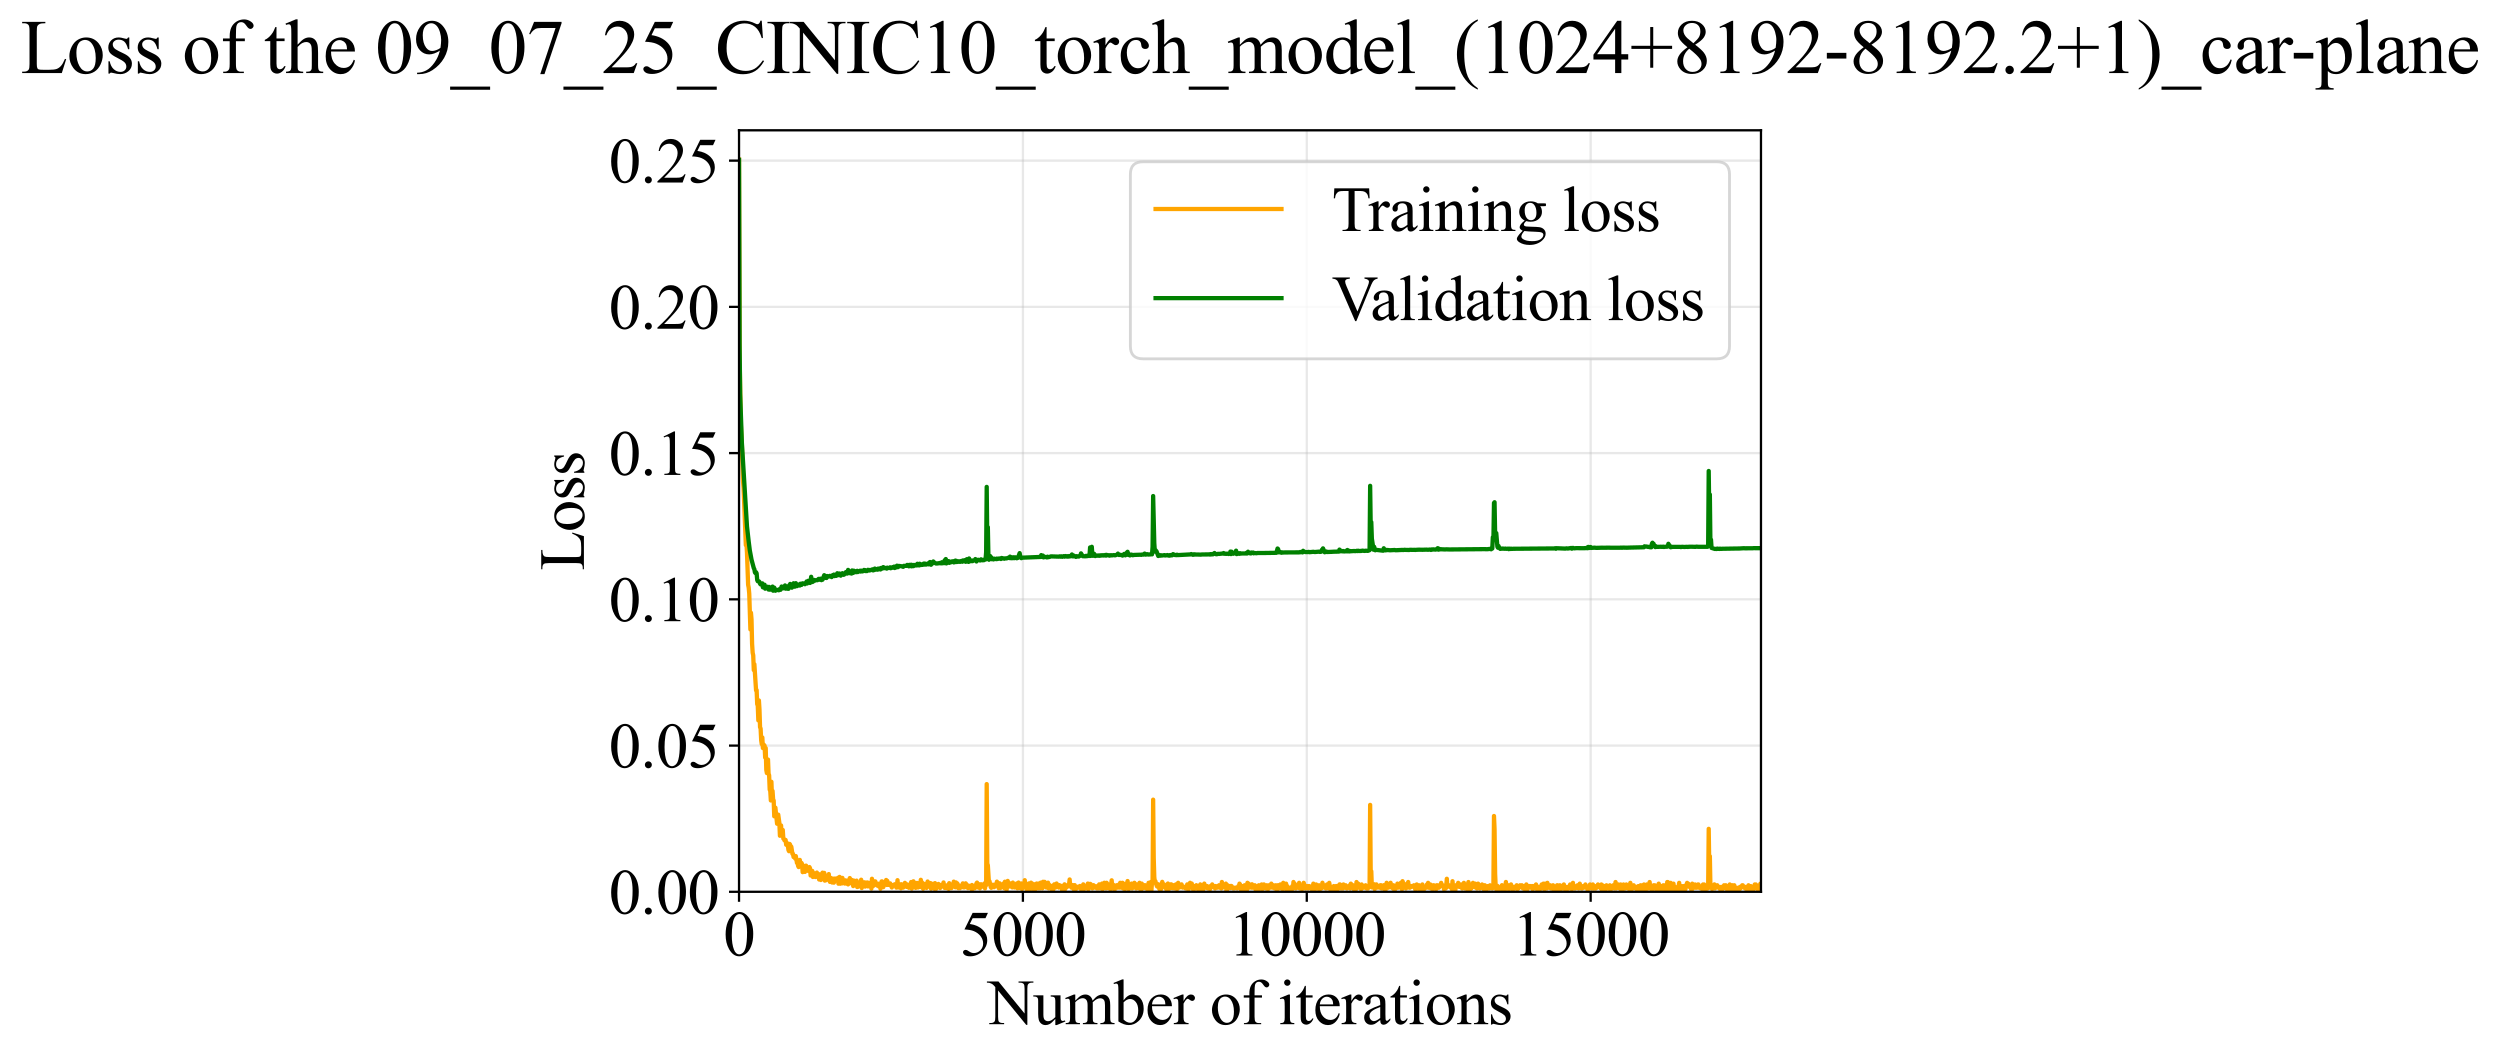 <?xml version="1.0" encoding="utf-8" standalone="no"?>
<!DOCTYPE svg PUBLIC "-//W3C//DTD SVG 1.1//EN"
  "http://www.w3.org/Graphics/SVG/1.1/DTD/svg11.dtd">
<svg xmlns:xlink="http://www.w3.org/1999/xlink" width="873.625pt" height="369.808pt" viewBox="0 0 873.625 369.808" xmlns="http://www.w3.org/2000/svg" version="1.1">
 <defs>
  <style type="text/css">*{stroke-linejoin: round; stroke-linecap: butt}</style>
 </defs>
 <g id="figure_1">
  <g id="patch_1">
   <path d="M -0 369.808 
L 873.625 369.808 
L 873.625 0 
L -0 0 
z
" style="fill: #ffffff"/>
  </g>
  <g id="axes_1">
   <g id="patch_2">
    <path d="M 258.253 311.644 
L 615.373 311.644 
L 615.373 45.532 
L 258.253 45.532 
z
" style="fill: #ffffff"/>
   </g>
   <g id="matplotlib.axis_1">
    <g id="xtick_1">
     <g id="line2d_1">
      <path d="M 258.253 311.644 
L 258.253 45.532 
" clip-path="url(#pf5125ac04a)" style="fill: none; stroke: #b0b0b0; stroke-opacity: 0.3; stroke-width: 0.8; stroke-linecap: square"/>
     </g>
     <g id="line2d_2">
      <defs>
       <path id="md4d0a31fd5" d="M 0 0 
L 0 3.5 
" style="stroke: #000000; stroke-width: 0.8"/>
      </defs>
      <g>
       <use xlink:href="#md4d0a31fd5" x="258.253" y="311.644" style="stroke: #000000; stroke-width: 0.8"/>
      </g>
     </g>
     <g id="text_1">
      <!-- 0 -->
      <g transform="translate(252.753 333.92) scale(0.22 -0.22)">
       <defs>
        <path id="TimesNewRomanPSMT-30" d="M 231 2094 
Q 231 2819 450 3342 
Q 669 3866 1031 4122 
Q 1313 4325 1613 4325 
Q 2100 4325 2488 3828 
Q 2972 3213 2972 2159 
Q 2972 1422 2759 906 
Q 2547 391 2217 158 
Q 1888 -75 1581 -75 
Q 975 -75 572 641 
Q 231 1244 231 2094 
z
M 844 2016 
Q 844 1141 1059 588 
Q 1238 122 1591 122 
Q 1759 122 1940 273 
Q 2122 425 2216 781 
Q 2359 1319 2359 2297 
Q 2359 3022 2209 3506 
Q 2097 3866 1919 4016 
Q 1791 4119 1609 4119 
Q 1397 4119 1231 3928 
Q 1006 3669 925 3112 
Q 844 2556 844 2016 
z
" transform="scale(0.016)"/>
       </defs>
       <use xlink:href="#TimesNewRomanPSMT-30"/>
      </g>
     </g>
    </g>
    <g id="xtick_2">
     <g id="line2d_3">
      <path d="M 357.453 311.644 
L 357.453 45.532 
" clip-path="url(#pf5125ac04a)" style="fill: none; stroke: #b0b0b0; stroke-opacity: 0.3; stroke-width: 0.8; stroke-linecap: square"/>
     </g>
     <g id="line2d_4">
      <g>
       <use xlink:href="#md4d0a31fd5" x="357.453" y="311.644" style="stroke: #000000; stroke-width: 0.8"/>
      </g>
     </g>
     <g id="text_2">
      <!-- 5000 -->
      <g transform="translate(335.453 333.92) scale(0.22 -0.22)">
       <defs>
        <path id="TimesNewRomanPSMT-35" d="M 2778 4238 
L 2534 3706 
L 1259 3706 
L 981 3138 
Q 1809 3016 2294 2522 
Q 2709 2097 2709 1522 
Q 2709 1188 2573 903 
Q 2438 619 2231 419 
Q 2025 219 1772 97 
Q 1413 -75 1034 -75 
Q 653 -75 479 54 
Q 306 184 306 341 
Q 306 428 378 495 
Q 450 563 559 563 
Q 641 563 702 538 
Q 763 513 909 409 
Q 1144 247 1384 247 
Q 1750 247 2026 523 
Q 2303 800 2303 1197 
Q 2303 1581 2056 1914 
Q 1809 2247 1375 2428 
Q 1034 2569 447 2591 
L 1259 4238 
L 2778 4238 
z
" transform="scale(0.016)"/>
       </defs>
       <use xlink:href="#TimesNewRomanPSMT-35"/>
       <use xlink:href="#TimesNewRomanPSMT-30" transform="translate(50 0)"/>
       <use xlink:href="#TimesNewRomanPSMT-30" transform="translate(100 0)"/>
       <use xlink:href="#TimesNewRomanPSMT-30" transform="translate(150 0)"/>
      </g>
     </g>
    </g>
    <g id="xtick_3">
     <g id="line2d_5">
      <path d="M 456.653 311.644 
L 456.653 45.532 
" clip-path="url(#pf5125ac04a)" style="fill: none; stroke: #b0b0b0; stroke-opacity: 0.3; stroke-width: 0.8; stroke-linecap: square"/>
     </g>
     <g id="line2d_6">
      <g>
       <use xlink:href="#md4d0a31fd5" x="456.653" y="311.644" style="stroke: #000000; stroke-width: 0.8"/>
      </g>
     </g>
     <g id="text_3">
      <!-- 10000 -->
      <g transform="translate(429.153 333.92) scale(0.22 -0.22)">
       <defs>
        <path id="TimesNewRomanPSMT-31" d="M 750 3822 
L 1781 4325 
L 1884 4325 
L 1884 747 
Q 1884 391 1914 303 
Q 1944 216 2037 169 
Q 2131 122 2419 116 
L 2419 0 
L 825 0 
L 825 116 
Q 1125 122 1212 167 
Q 1300 213 1334 289 
Q 1369 366 1369 747 
L 1369 3034 
Q 1369 3497 1338 3628 
Q 1316 3728 1258 3775 
Q 1200 3822 1119 3822 
Q 1003 3822 797 3725 
L 750 3822 
z
" transform="scale(0.016)"/>
       </defs>
       <use xlink:href="#TimesNewRomanPSMT-31"/>
       <use xlink:href="#TimesNewRomanPSMT-30" transform="translate(50 0)"/>
       <use xlink:href="#TimesNewRomanPSMT-30" transform="translate(100 0)"/>
       <use xlink:href="#TimesNewRomanPSMT-30" transform="translate(150 0)"/>
       <use xlink:href="#TimesNewRomanPSMT-30" transform="translate(200 0)"/>
      </g>
     </g>
    </g>
    <g id="xtick_4">
     <g id="line2d_7">
      <path d="M 555.853 311.644 
L 555.853 45.532 
" clip-path="url(#pf5125ac04a)" style="fill: none; stroke: #b0b0b0; stroke-opacity: 0.3; stroke-width: 0.8; stroke-linecap: square"/>
     </g>
     <g id="line2d_8">
      <g>
       <use xlink:href="#md4d0a31fd5" x="555.853" y="311.644" style="stroke: #000000; stroke-width: 0.8"/>
      </g>
     </g>
     <g id="text_4">
      <!-- 15000 -->
      <g transform="translate(528.353 333.92) scale(0.22 -0.22)">
       <use xlink:href="#TimesNewRomanPSMT-31"/>
       <use xlink:href="#TimesNewRomanPSMT-35" transform="translate(50 0)"/>
       <use xlink:href="#TimesNewRomanPSMT-30" transform="translate(100 0)"/>
       <use xlink:href="#TimesNewRomanPSMT-30" transform="translate(150 0)"/>
       <use xlink:href="#TimesNewRomanPSMT-30" transform="translate(200 0)"/>
      </g>
     </g>
    </g>
    <g id="text_5">
     <!-- Number of iterations -->
     <g transform="translate(345.171 357.902) scale(0.22 -0.22)">
      <defs>
       <path id="TimesNewRomanPSMT-4e" d="M -84 4238 
L 1066 4238 
L 3656 1059 
L 3656 3503 
Q 3656 3894 3569 3991 
Q 3453 4122 3203 4122 
L 3056 4122 
L 3056 4238 
L 4531 4238 
L 4531 4122 
L 4381 4122 
Q 4113 4122 4000 3959 
Q 3931 3859 3931 3503 
L 3931 -69 
L 3819 -69 
L 1025 3344 
L 1025 734 
Q 1025 344 1109 247 
Q 1228 116 1475 116 
L 1625 116 
L 1625 0 
L 150 0 
L 150 116 
L 297 116 
Q 569 116 681 278 
Q 750 378 750 734 
L 750 3681 
Q 566 3897 470 3965 
Q 375 4034 191 4094 
Q 100 4122 -84 4122 
L -84 4238 
z
" transform="scale(0.016)"/>
       <path id="TimesNewRomanPSMT-75" d="M 2709 2863 
L 2709 1128 
Q 2709 631 2732 520 
Q 2756 409 2807 365 
Q 2859 322 2928 322 
Q 3025 322 3147 375 
L 3191 266 
L 2334 -88 
L 2194 -88 
L 2194 519 
Q 1825 119 1631 15 
Q 1438 -88 1222 -88 
Q 981 -88 804 51 
Q 628 191 559 409 
Q 491 628 491 1028 
L 491 2306 
Q 491 2509 447 2587 
Q 403 2666 317 2708 
Q 231 2750 6 2747 
L 6 2863 
L 1009 2863 
L 1009 947 
Q 1009 547 1148 422 
Q 1288 297 1484 297 
Q 1619 297 1789 381 
Q 1959 466 2194 703 
L 2194 2325 
Q 2194 2569 2105 2655 
Q 2016 2741 1734 2747 
L 1734 2863 
L 2709 2863 
z
" transform="scale(0.016)"/>
       <path id="TimesNewRomanPSMT-6d" d="M 1050 2338 
Q 1363 2650 1419 2697 
Q 1559 2816 1721 2881 
Q 1884 2947 2044 2947 
Q 2313 2947 2506 2790 
Q 2700 2634 2766 2338 
Q 3088 2713 3309 2830 
Q 3531 2947 3766 2947 
Q 3994 2947 4170 2830 
Q 4347 2713 4450 2447 
Q 4519 2266 4519 1878 
L 4519 647 
Q 4519 378 4559 278 
Q 4591 209 4675 161 
Q 4759 113 4950 113 
L 4950 0 
L 3538 0 
L 3538 113 
L 3597 113 
Q 3781 113 3884 184 
Q 3956 234 3988 344 
Q 4000 397 4000 647 
L 4000 1878 
Q 4000 2228 3916 2372 
Q 3794 2572 3525 2572 
Q 3359 2572 3192 2489 
Q 3025 2406 2788 2181 
L 2781 2147 
L 2788 2013 
L 2788 647 
Q 2788 353 2820 281 
Q 2853 209 2943 161 
Q 3034 113 3253 113 
L 3253 0 
L 1806 0 
L 1806 113 
Q 2044 113 2133 169 
Q 2222 225 2256 338 
Q 2272 391 2272 647 
L 2272 1878 
Q 2272 2228 2169 2381 
Q 2031 2581 1784 2581 
Q 1616 2581 1450 2491 
Q 1191 2353 1050 2181 
L 1050 647 
Q 1050 366 1089 281 
Q 1128 197 1204 155 
Q 1281 113 1516 113 
L 1516 0 
L 100 0 
L 100 113 
Q 297 113 375 155 
Q 453 197 493 289 
Q 534 381 534 647 
L 534 1741 
Q 534 2213 506 2350 
Q 484 2453 437 2492 
Q 391 2531 309 2531 
Q 222 2531 100 2484 
L 53 2597 
L 916 2947 
L 1050 2947 
L 1050 2338 
z
" transform="scale(0.016)"/>
       <path id="TimesNewRomanPSMT-62" d="M 984 2369 
Q 1400 2947 1881 2947 
Q 2322 2947 2650 2570 
Q 2978 2194 2978 1541 
Q 2978 778 2472 313 
Q 2038 -88 1503 -88 
Q 1253 -88 995 3 
Q 738 94 469 275 
L 469 3241 
Q 469 3728 445 3840 
Q 422 3953 372 3993 
Q 322 4034 247 4034 
Q 159 4034 28 3984 
L -16 4094 
L 844 4444 
L 984 4444 
L 984 2369 
z
M 984 2169 
L 984 456 
Q 1144 300 1314 220 
Q 1484 141 1663 141 
Q 1947 141 2192 453 
Q 2438 766 2438 1363 
Q 2438 1913 2192 2208 
Q 1947 2503 1634 2503 
Q 1469 2503 1303 2419 
Q 1178 2356 984 2169 
z
" transform="scale(0.016)"/>
       <path id="TimesNewRomanPSMT-65" d="M 681 1784 
Q 678 1147 991 784 
Q 1303 422 1725 422 
Q 2006 422 2214 576 
Q 2422 731 2563 1106 
L 2659 1044 
Q 2594 616 2278 264 
Q 1963 -88 1488 -88 
Q 972 -88 605 314 
Q 238 716 238 1394 
Q 238 2128 614 2539 
Q 991 2950 1559 2950 
Q 2041 2950 2350 2633 
Q 2659 2316 2659 1784 
L 681 1784 
z
M 681 1966 
L 2006 1966 
Q 1991 2241 1941 2353 
Q 1863 2528 1708 2628 
Q 1553 2728 1384 2728 
Q 1125 2728 920 2526 
Q 716 2325 681 1966 
z
" transform="scale(0.016)"/>
       <path id="TimesNewRomanPSMT-72" d="M 1038 2947 
L 1038 2303 
Q 1397 2947 1775 2947 
Q 1947 2947 2059 2842 
Q 2172 2738 2172 2600 
Q 2172 2478 2090 2393 
Q 2009 2309 1897 2309 
Q 1788 2309 1652 2417 
Q 1516 2525 1450 2525 
Q 1394 2525 1328 2463 
Q 1188 2334 1038 2041 
L 1038 669 
Q 1038 431 1097 309 
Q 1138 225 1241 169 
Q 1344 113 1538 113 
L 1538 0 
L 72 0 
L 72 113 
Q 291 113 397 181 
Q 475 231 506 341 
Q 522 394 522 644 
L 522 1753 
Q 522 2253 501 2348 
Q 481 2444 426 2487 
Q 372 2531 291 2531 
Q 194 2531 72 2484 
L 41 2597 
L 906 2947 
L 1038 2947 
z
" transform="scale(0.016)"/>
       <path id="TimesNewRomanPSMT-20" transform="scale(0.016)"/>
       <path id="TimesNewRomanPSMT-6f" d="M 1600 2947 
Q 2250 2947 2644 2453 
Q 2978 2031 2978 1484 
Q 2978 1100 2793 706 
Q 2609 313 2286 112 
Q 1963 -88 1566 -88 
Q 919 -88 538 428 
Q 216 863 216 1403 
Q 216 1797 411 2186 
Q 606 2575 925 2761 
Q 1244 2947 1600 2947 
z
M 1503 2744 
Q 1338 2744 1170 2645 
Q 1003 2547 900 2300 
Q 797 2053 797 1666 
Q 797 1041 1045 587 
Q 1294 134 1700 134 
Q 2003 134 2200 384 
Q 2397 634 2397 1244 
Q 2397 2006 2069 2444 
Q 1847 2744 1503 2744 
z
" transform="scale(0.016)"/>
       <path id="TimesNewRomanPSMT-66" d="M 1319 2638 
L 1319 756 
Q 1319 356 1406 250 
Q 1522 113 1716 113 
L 1975 113 
L 1975 0 
L 266 0 
L 266 113 
L 394 113 
Q 519 113 622 175 
Q 725 238 764 344 
Q 803 450 803 756 
L 803 2638 
L 247 2638 
L 247 2863 
L 803 2863 
L 803 3050 
Q 803 3478 940 3775 
Q 1078 4072 1361 4255 
Q 1644 4438 1997 4438 
Q 2325 4438 2600 4225 
Q 2781 4084 2781 3909 
Q 2781 3816 2700 3733 
Q 2619 3650 2525 3650 
Q 2453 3650 2373 3701 
Q 2294 3753 2178 3923 
Q 2063 4094 1966 4153 
Q 1869 4213 1750 4213 
Q 1606 4213 1506 4136 
Q 1406 4059 1362 3898 
Q 1319 3738 1319 3069 
L 1319 2863 
L 2056 2863 
L 2056 2638 
L 1319 2638 
z
" transform="scale(0.016)"/>
       <path id="TimesNewRomanPSMT-69" d="M 928 4444 
Q 1059 4444 1151 4351 
Q 1244 4259 1244 4128 
Q 1244 3997 1151 3903 
Q 1059 3809 928 3809 
Q 797 3809 703 3903 
Q 609 3997 609 4128 
Q 609 4259 701 4351 
Q 794 4444 928 4444 
z
M 1188 2947 
L 1188 647 
Q 1188 378 1227 289 
Q 1266 200 1342 156 
Q 1419 113 1622 113 
L 1622 0 
L 231 0 
L 231 113 
Q 441 113 512 153 
Q 584 194 626 287 
Q 669 381 669 647 
L 669 1750 
Q 669 2216 641 2353 
Q 619 2453 572 2492 
Q 525 2531 444 2531 
Q 356 2531 231 2484 
L 188 2597 
L 1050 2947 
L 1188 2947 
z
" transform="scale(0.016)"/>
       <path id="TimesNewRomanPSMT-74" d="M 1031 3803 
L 1031 2863 
L 1700 2863 
L 1700 2644 
L 1031 2644 
L 1031 788 
Q 1031 509 1111 412 
Q 1191 316 1316 316 
Q 1419 316 1516 380 
Q 1613 444 1666 569 
L 1788 569 
Q 1678 263 1478 108 
Q 1278 -47 1066 -47 
Q 922 -47 784 33 
Q 647 113 581 261 
Q 516 409 516 719 
L 516 2644 
L 63 2644 
L 63 2747 
Q 234 2816 414 2980 
Q 594 3144 734 3369 
Q 806 3488 934 3803 
L 1031 3803 
z
" transform="scale(0.016)"/>
       <path id="TimesNewRomanPSMT-61" d="M 1822 413 
Q 1381 72 1269 19 
Q 1100 -59 909 -59 
Q 613 -59 420 144 
Q 228 347 228 678 
Q 228 888 322 1041 
Q 450 1253 767 1440 
Q 1084 1628 1822 1897 
L 1822 2009 
Q 1822 2438 1686 2597 
Q 1550 2756 1291 2756 
Q 1094 2756 978 2650 
Q 859 2544 859 2406 
L 866 2225 
Q 866 2081 792 2003 
Q 719 1925 600 1925 
Q 484 1925 411 2006 
Q 338 2088 338 2228 
Q 338 2497 613 2722 
Q 888 2947 1384 2947 
Q 1766 2947 2009 2819 
Q 2194 2722 2281 2516 
Q 2338 2381 2338 1966 
L 2338 994 
Q 2338 584 2353 492 
Q 2369 400 2405 369 
Q 2441 338 2488 338 
Q 2538 338 2575 359 
Q 2641 400 2828 588 
L 2828 413 
Q 2478 -56 2159 -56 
Q 2006 -56 1915 50 
Q 1825 156 1822 413 
z
M 1822 616 
L 1822 1706 
Q 1350 1519 1213 1441 
Q 966 1303 859 1153 
Q 753 1003 753 825 
Q 753 600 887 451 
Q 1022 303 1197 303 
Q 1434 303 1822 616 
z
" transform="scale(0.016)"/>
       <path id="TimesNewRomanPSMT-6e" d="M 1034 2341 
Q 1538 2947 1994 2947 
Q 2228 2947 2397 2830 
Q 2566 2713 2666 2444 
Q 2734 2256 2734 1869 
L 2734 647 
Q 2734 375 2778 278 
Q 2813 200 2889 156 
Q 2966 113 3172 113 
L 3172 0 
L 1756 0 
L 1756 113 
L 1816 113 
Q 2016 113 2095 173 
Q 2175 234 2206 353 
Q 2219 400 2219 647 
L 2219 1819 
Q 2219 2209 2117 2386 
Q 2016 2563 1775 2563 
Q 1403 2563 1034 2156 
L 1034 647 
Q 1034 356 1069 288 
Q 1113 197 1189 155 
Q 1266 113 1500 113 
L 1500 0 
L 84 0 
L 84 113 
L 147 113 
Q 366 113 442 223 
Q 519 334 519 647 
L 519 1709 
Q 519 2225 495 2337 
Q 472 2450 423 2490 
Q 375 2531 294 2531 
Q 206 2531 84 2484 
L 38 2597 
L 900 2947 
L 1034 2947 
L 1034 2341 
z
" transform="scale(0.016)"/>
       <path id="TimesNewRomanPSMT-73" d="M 2050 2947 
L 2050 1972 
L 1947 1972 
Q 1828 2431 1642 2597 
Q 1456 2763 1169 2763 
Q 950 2763 815 2647 
Q 681 2531 681 2391 
Q 681 2216 781 2091 
Q 878 1963 1175 1819 
L 1631 1597 
Q 2266 1288 2266 781 
Q 2266 391 1970 151 
Q 1675 -88 1309 -88 
Q 1047 -88 709 6 
Q 606 38 541 38 
Q 469 38 428 -44 
L 325 -44 
L 325 978 
L 428 978 
Q 516 541 762 319 
Q 1009 97 1316 97 
Q 1531 97 1667 223 
Q 1803 350 1803 528 
Q 1803 744 1651 891 
Q 1500 1038 1047 1263 
Q 594 1488 453 1669 
Q 313 1847 313 2119 
Q 313 2472 555 2709 
Q 797 2947 1181 2947 
Q 1350 2947 1591 2875 
Q 1750 2828 1803 2828 
Q 1853 2828 1881 2850 
Q 1909 2872 1947 2947 
L 2050 2947 
z
" transform="scale(0.016)"/>
      </defs>
      <use xlink:href="#TimesNewRomanPSMT-4e"/>
      <use xlink:href="#TimesNewRomanPSMT-75" transform="translate(72.217 0)"/>
      <use xlink:href="#TimesNewRomanPSMT-6d" transform="translate(122.217 0)"/>
      <use xlink:href="#TimesNewRomanPSMT-62" transform="translate(200 0)"/>
      <use xlink:href="#TimesNewRomanPSMT-65" transform="translate(250 0)"/>
      <use xlink:href="#TimesNewRomanPSMT-72" transform="translate(294.385 0)"/>
      <use xlink:href="#TimesNewRomanPSMT-20" transform="translate(327.686 0)"/>
      <use xlink:href="#TimesNewRomanPSMT-6f" transform="translate(352.686 0)"/>
      <use xlink:href="#TimesNewRomanPSMT-66" transform="translate(402.686 0)"/>
      <use xlink:href="#TimesNewRomanPSMT-20" transform="translate(435.986 0)"/>
      <use xlink:href="#TimesNewRomanPSMT-69" transform="translate(460.986 0)"/>
      <use xlink:href="#TimesNewRomanPSMT-74" transform="translate(488.77 0)"/>
      <use xlink:href="#TimesNewRomanPSMT-65" transform="translate(516.553 0)"/>
      <use xlink:href="#TimesNewRomanPSMT-72" transform="translate(560.938 0)"/>
      <use xlink:href="#TimesNewRomanPSMT-61" transform="translate(594.238 0)"/>
      <use xlink:href="#TimesNewRomanPSMT-74" transform="translate(638.623 0)"/>
      <use xlink:href="#TimesNewRomanPSMT-69" transform="translate(666.406 0)"/>
      <use xlink:href="#TimesNewRomanPSMT-6f" transform="translate(694.189 0)"/>
      <use xlink:href="#TimesNewRomanPSMT-6e" transform="translate(744.189 0)"/>
      <use xlink:href="#TimesNewRomanPSMT-73" transform="translate(794.189 0)"/>
     </g>
    </g>
   </g>
   <g id="matplotlib.axis_2">
    <g id="ytick_1">
     <g id="line2d_9">
      <path d="M 258.253 311.644 
L 615.373 311.644 
" clip-path="url(#pf5125ac04a)" style="fill: none; stroke: #b0b0b0; stroke-opacity: 0.3; stroke-width: 0.8; stroke-linecap: square"/>
     </g>
     <g id="line2d_10">
      <defs>
       <path id="m9aca948fcf" d="M 0 0 
L -3.5 0 
" style="stroke: #000000; stroke-width: 0.8"/>
      </defs>
      <g>
       <use xlink:href="#m9aca948fcf" x="258.253" y="311.644" style="stroke: #000000; stroke-width: 0.8"/>
      </g>
     </g>
     <g id="text_6">
      <!-- 0.00 -->
      <g transform="translate(212.753 319.282) scale(0.22 -0.22)">
       <defs>
        <path id="TimesNewRomanPSMT-2e" d="M 800 606 
Q 947 606 1047 504 
Q 1147 403 1147 259 
Q 1147 116 1045 14 
Q 944 -88 800 -88 
Q 656 -88 554 14 
Q 453 116 453 259 
Q 453 406 554 506 
Q 656 606 800 606 
z
" transform="scale(0.016)"/>
       </defs>
       <use xlink:href="#TimesNewRomanPSMT-30"/>
       <use xlink:href="#TimesNewRomanPSMT-2e" transform="translate(50 0)"/>
       <use xlink:href="#TimesNewRomanPSMT-30" transform="translate(75 0)"/>
       <use xlink:href="#TimesNewRomanPSMT-30" transform="translate(125 0)"/>
      </g>
     </g>
    </g>
    <g id="ytick_2">
     <g id="line2d_11">
      <path d="M 258.253 260.542 
L 615.373 260.542 
" clip-path="url(#pf5125ac04a)" style="fill: none; stroke: #b0b0b0; stroke-opacity: 0.3; stroke-width: 0.8; stroke-linecap: square"/>
     </g>
     <g id="line2d_12">
      <g>
       <use xlink:href="#m9aca948fcf" x="258.253" y="260.542" style="stroke: #000000; stroke-width: 0.8"/>
      </g>
     </g>
     <g id="text_7">
      <!-- 0.05 -->
      <g transform="translate(212.753 268.18) scale(0.22 -0.22)">
       <use xlink:href="#TimesNewRomanPSMT-30"/>
       <use xlink:href="#TimesNewRomanPSMT-2e" transform="translate(50 0)"/>
       <use xlink:href="#TimesNewRomanPSMT-30" transform="translate(75 0)"/>
       <use xlink:href="#TimesNewRomanPSMT-35" transform="translate(125 0)"/>
      </g>
     </g>
    </g>
    <g id="ytick_3">
     <g id="line2d_13">
      <path d="M 258.253 209.44 
L 615.373 209.44 
" clip-path="url(#pf5125ac04a)" style="fill: none; stroke: #b0b0b0; stroke-opacity: 0.3; stroke-width: 0.8; stroke-linecap: square"/>
     </g>
     <g id="line2d_14">
      <g>
       <use xlink:href="#m9aca948fcf" x="258.253" y="209.44" style="stroke: #000000; stroke-width: 0.8"/>
      </g>
     </g>
     <g id="text_8">
      <!-- 0.10 -->
      <g transform="translate(212.753 217.078) scale(0.22 -0.22)">
       <use xlink:href="#TimesNewRomanPSMT-30"/>
       <use xlink:href="#TimesNewRomanPSMT-2e" transform="translate(50 0)"/>
       <use xlink:href="#TimesNewRomanPSMT-31" transform="translate(75 0)"/>
       <use xlink:href="#TimesNewRomanPSMT-30" transform="translate(125 0)"/>
      </g>
     </g>
    </g>
    <g id="ytick_4">
     <g id="line2d_15">
      <path d="M 258.253 158.339 
L 615.373 158.339 
" clip-path="url(#pf5125ac04a)" style="fill: none; stroke: #b0b0b0; stroke-opacity: 0.3; stroke-width: 0.8; stroke-linecap: square"/>
     </g>
     <g id="line2d_16">
      <g>
       <use xlink:href="#m9aca948fcf" x="258.253" y="158.339" style="stroke: #000000; stroke-width: 0.8"/>
      </g>
     </g>
     <g id="text_9">
      <!-- 0.15 -->
      <g transform="translate(212.753 165.977) scale(0.22 -0.22)">
       <use xlink:href="#TimesNewRomanPSMT-30"/>
       <use xlink:href="#TimesNewRomanPSMT-2e" transform="translate(50 0)"/>
       <use xlink:href="#TimesNewRomanPSMT-31" transform="translate(75 0)"/>
       <use xlink:href="#TimesNewRomanPSMT-35" transform="translate(125 0)"/>
      </g>
     </g>
    </g>
    <g id="ytick_5">
     <g id="line2d_17">
      <path d="M 258.253 107.237 
L 615.373 107.237 
" clip-path="url(#pf5125ac04a)" style="fill: none; stroke: #b0b0b0; stroke-opacity: 0.3; stroke-width: 0.8; stroke-linecap: square"/>
     </g>
     <g id="line2d_18">
      <g>
       <use xlink:href="#m9aca948fcf" x="258.253" y="107.237" style="stroke: #000000; stroke-width: 0.8"/>
      </g>
     </g>
     <g id="text_10">
      <!-- 0.20 -->
      <g transform="translate(212.753 114.875) scale(0.22 -0.22)">
       <defs>
        <path id="TimesNewRomanPSMT-32" d="M 2934 816 
L 2638 0 
L 138 0 
L 138 116 
Q 1241 1122 1691 1759 
Q 2141 2397 2141 2925 
Q 2141 3328 1894 3587 
Q 1647 3847 1303 3847 
Q 991 3847 742 3664 
Q 494 3481 375 3128 
L 259 3128 
Q 338 3706 661 4015 
Q 984 4325 1469 4325 
Q 1984 4325 2329 3994 
Q 2675 3663 2675 3213 
Q 2675 2891 2525 2569 
Q 2294 2063 1775 1497 
Q 997 647 803 472 
L 1909 472 
Q 2247 472 2383 497 
Q 2519 522 2628 598 
Q 2738 675 2819 816 
L 2934 816 
z
" transform="scale(0.016)"/>
       </defs>
       <use xlink:href="#TimesNewRomanPSMT-30"/>
       <use xlink:href="#TimesNewRomanPSMT-2e" transform="translate(50 0)"/>
       <use xlink:href="#TimesNewRomanPSMT-32" transform="translate(75 0)"/>
       <use xlink:href="#TimesNewRomanPSMT-30" transform="translate(125 0)"/>
      </g>
     </g>
    </g>
    <g id="ytick_6">
     <g id="line2d_19">
      <path d="M 258.253 56.135 
L 615.373 56.135 
" clip-path="url(#pf5125ac04a)" style="fill: none; stroke: #b0b0b0; stroke-opacity: 0.3; stroke-width: 0.8; stroke-linecap: square"/>
     </g>
     <g id="line2d_20">
      <g>
       <use xlink:href="#m9aca948fcf" x="258.253" y="56.135" style="stroke: #000000; stroke-width: 0.8"/>
      </g>
     </g>
     <g id="text_11">
      <!-- 0.25 -->
      <g transform="translate(212.753 63.774) scale(0.22 -0.22)">
       <use xlink:href="#TimesNewRomanPSMT-30"/>
       <use xlink:href="#TimesNewRomanPSMT-2e" transform="translate(50 0)"/>
       <use xlink:href="#TimesNewRomanPSMT-32" transform="translate(75 0)"/>
       <use xlink:href="#TimesNewRomanPSMT-35" transform="translate(125 0)"/>
      </g>
     </g>
    </g>
    <g id="text_12">
     <!-- Loss -->
     <g transform="translate(204.047 199.369) rotate(-90) scale(0.22 -0.22)">
      <defs>
       <path id="TimesNewRomanPSMT-4c" d="M 3669 1172 
L 3772 1150 
L 3409 0 
L 128 0 
L 128 116 
L 288 116 
Q 556 116 672 291 
Q 738 391 738 753 
L 738 3488 
Q 738 3884 650 3984 
Q 528 4122 288 4122 
L 128 4122 
L 128 4238 
L 2047 4238 
L 2047 4122 
Q 1709 4125 1573 4059 
Q 1438 3994 1388 3894 
Q 1338 3794 1338 3416 
L 1338 753 
Q 1338 494 1388 397 
Q 1425 331 1503 300 
Q 1581 269 1991 269 
L 2300 269 
Q 2788 269 2984 341 
Q 3181 413 3343 595 
Q 3506 778 3669 1172 
z
" transform="scale(0.016)"/>
      </defs>
      <use xlink:href="#TimesNewRomanPSMT-4c"/>
      <use xlink:href="#TimesNewRomanPSMT-6f" transform="translate(61.084 0)"/>
      <use xlink:href="#TimesNewRomanPSMT-73" transform="translate(111.084 0)"/>
      <use xlink:href="#TimesNewRomanPSMT-73" transform="translate(150 0)"/>
     </g>
    </g>
   </g>
   <g id="line2d_21">
    <path d="M 258.253 55.752 
L 258.451 123.757 
L 258.848 147.695 
L 259.245 155.468 
L 259.642 168.214 
L 259.841 170.528 
L 260.635 190.514 
L 260.833 189.611 
L 261.032 193.139 
L 261.429 204.334 
L 261.627 205.34 
L 261.826 207.47 
L 262.223 219.952 
L 262.421 214.138 
L 262.62 216.462 
L 262.818 225.001 
L 263.017 228.102 
L 263.215 229.015 
L 263.414 234.171 
L 263.612 232.102 
L 264.009 238.268 
L 264.208 241.267 
L 264.406 241.152 
L 264.605 246.074 
L 264.803 246.572 
L 265.002 251.736 
L 265.2 244.773 
L 265.399 247.943 
L 265.597 254.098 
L 265.796 254.614 
L 265.994 258.647 
L 266.193 260.034 
L 266.391 257.706 
L 266.59 261.411 
L 266.789 260.114 
L 267.186 260.575 
L 267.384 264.719 
L 267.583 261.419 
L 267.781 269.054 
L 267.98 270.141 
L 268.178 269.077 
L 268.377 265.427 
L 268.575 270.358 
L 268.774 270.943 
L 268.972 275.942 
L 269.171 276.381 
L 269.369 279.717 
L 269.568 273.192 
L 269.766 278.481 
L 269.965 276.388 
L 270.163 279.351 
L 270.362 279.738 
L 270.56 285.25 
L 270.759 282.69 
L 270.957 282.236 
L 271.553 287.854 
L 271.751 285.244 
L 271.95 284.671 
L 272.347 287.538 
L 272.545 292.058 
L 272.744 289.388 
L 272.942 288.448 
L 273.141 291.915 
L 273.339 290.125 
L 273.538 290.029 
L 273.736 293.045 
L 273.935 293.112 
L 274.133 293.666 
L 274.332 293.524 
L 274.53 293.52 
L 274.729 295.207 
L 274.927 294.475 
L 275.126 295.268 
L 275.324 295.504 
L 275.523 297.04 
L 275.721 297.453 
L 275.92 294.911 
L 276.118 295.178 
L 276.317 296.658 
L 276.516 295.866 
L 276.913 298.391 
L 277.111 298.356 
L 277.31 299.482 
L 277.508 299.05 
L 277.905 300.062 
L 278.104 299.172 
L 278.501 301.561 
L 278.699 301.426 
L 278.898 302.584 
L 279.096 302.988 
L 279.295 302.826 
L 279.493 300.498 
L 279.692 301.961 
L 280.089 301.561 
L 280.287 301.925 
L 280.486 304.769 
L 280.684 302.965 
L 280.883 302.575 
L 281.081 303.343 
L 281.28 304.688 
L 281.478 303.9 
L 281.677 302.497 
L 281.875 303.549 
L 282.074 303.505 
L 282.272 303.682 
L 282.471 304.35 
L 282.868 302.999 
L 283.066 303.415 
L 283.265 305.939 
L 283.463 304.354 
L 283.86 304.346 
L 284.059 306.465 
L 284.257 305.01 
L 284.456 305.817 
L 284.654 306.031 
L 284.853 306.451 
L 285.051 306.47 
L 285.448 304.919 
L 285.647 306.335 
L 285.845 306.029 
L 286.044 305.449 
L 286.243 307.344 
L 286.64 305.567 
L 286.838 307.51 
L 287.037 305.86 
L 287.235 306.972 
L 287.434 304.949 
L 287.632 306.422 
L 287.831 306.962 
L 288.029 305.038 
L 288.228 307.739 
L 288.426 306.274 
L 288.625 307.6 
L 288.823 306.836 
L 289.022 307.224 
L 289.22 305.929 
L 289.419 306.827 
L 289.617 305.453 
L 289.816 307.517 
L 290.014 308.17 
L 290.411 306.818 
L 290.61 307.009 
L 290.808 308.399 
L 291.007 307.212 
L 291.205 307.041 
L 291.404 308.445 
L 291.801 307.003 
L 291.999 307.162 
L 292.198 307.551 
L 292.396 307.1 
L 292.595 307.135 
L 292.793 306.76 
L 292.992 308.812 
L 293.19 308.757 
L 293.389 306.433 
L 293.587 308.817 
L 293.786 308.309 
L 293.984 306.794 
L 294.183 308.717 
L 294.381 306.793 
L 294.58 308.198 
L 294.977 308.602 
L 295.175 308.748 
L 295.374 307.636 
L 295.771 308.779 
L 295.97 307.729 
L 296.367 309.046 
L 296.565 308.688 
L 296.962 306.846 
L 297.161 307.392 
L 297.359 308.649 
L 297.558 308.635 
L 297.756 307.523 
L 297.955 308.136 
L 298.153 309.64 
L 298.352 307.711 
L 298.55 307.898 
L 298.749 309.088 
L 298.947 307.974 
L 299.146 309.305 
L 299.344 307.734 
L 299.543 309.967 
L 299.741 309.927 
L 299.94 308.523 
L 300.138 309.087 
L 300.337 308.712 
L 300.535 308.912 
L 300.734 308.605 
L 300.932 307.421 
L 301.131 310.32 
L 301.528 308.3 
L 301.726 308.612 
L 301.925 308.306 
L 302.123 309.563 
L 302.322 309.818 
L 302.52 308.393 
L 302.719 309.29 
L 302.917 308.421 
L 303.116 308.383 
L 303.314 309.755 
L 303.513 308.495 
L 303.711 308.808 
L 303.91 309.355 
L 304.108 309.003 
L 304.307 309.447 
L 304.505 310.524 
L 304.704 307.084 
L 304.902 309.66 
L 305.101 309.649 
L 305.3 308.364 
L 305.498 308.533 
L 305.697 307.981 
L 305.895 308.013 
L 306.094 309.139 
L 306.491 309.448 
L 306.689 308.861 
L 306.888 308.817 
L 307.086 309.762 
L 307.285 308.853 
L 307.483 309.189 
L 307.682 310.575 
L 308.079 308.011 
L 308.277 308.011 
L 308.476 308.667 
L 308.674 310.011 
L 308.873 308.917 
L 309.071 309.203 
L 309.468 308.678 
L 309.667 307.503 
L 309.865 309.238 
L 310.064 307.821 
L 310.262 309.218 
L 310.659 309.218 
L 311.056 308.69 
L 311.652 310.134 
L 311.85 309.274 
L 312.049 309.567 
L 312.247 309.264 
L 312.446 309.25 
L 312.644 309.016 
L 312.843 309.032 
L 313.24 310.17 
L 313.438 309.252 
L 313.637 307.584 
L 313.835 310.136 
L 314.034 309.877 
L 314.232 309.289 
L 314.431 309.321 
L 314.629 309.025 
L 314.828 310.429 
L 315.027 309.005 
L 315.225 309.893 
L 315.424 309.303 
L 315.622 310.174 
L 316.019 309.655 
L 316.218 308.512 
L 316.416 309.07 
L 316.615 309.077 
L 316.813 309.929 
L 317.012 309.056 
L 317.21 309.357 
L 317.607 310.239 
L 318.004 309.065 
L 318.203 309.389 
L 318.401 308.227 
L 318.6 310.532 
L 318.798 310.243 
L 319.195 307.971 
L 319.394 309.394 
L 319.989 310.267 
L 320.188 308.562 
L 320.386 309.973 
L 320.585 308.562 
L 320.783 310.138 
L 320.982 308.823 
L 321.18 309.969 
L 321.379 308.565 
L 321.577 309.153 
L 321.776 307.452 
L 321.974 310.008 
L 322.173 308.299 
L 322.371 309.149 
L 322.57 310.57 
L 322.967 308.87 
L 323.364 309.736 
L 323.562 308.878 
L 323.761 310.292 
L 324.158 308.044 
L 324.356 309.841 
L 324.555 309.323 
L 324.754 309.122 
L 324.952 309.723 
L 325.151 308.583 
L 325.349 310.574 
L 325.548 309.181 
L 325.746 309.491 
L 325.945 309.477 
L 326.143 308.818 
L 326.54 310.598 
L 326.739 308.619 
L 327.136 310.602 
L 327.334 309.173 
L 327.533 309.759 
L 327.731 309.759 
L 327.93 308.897 
L 328.128 309.489 
L 328.327 309.497 
L 328.525 310.326 
L 328.922 309.211 
L 329.121 309.502 
L 329.319 309.489 
L 329.518 309.773 
L 329.716 308.374 
L 329.915 309.784 
L 330.113 310.287 
L 330.312 309.395 
L 330.51 310.298 
L 330.709 310.036 
L 330.907 310.341 
L 331.106 310.066 
L 331.304 309.202 
L 331.503 310.623 
L 331.701 308.623 
L 331.9 308.943 
L 332.297 310.356 
L 332.495 310.343 
L 332.892 309.232 
L 333.091 309.223 
L 333.289 308.089 
L 333.488 309.801 
L 333.686 308.924 
L 333.885 310.08 
L 334.083 308.373 
L 334.282 309.236 
L 334.481 308.67 
L 334.679 308.954 
L 334.878 310.367 
L 335.275 309.811 
L 335.473 310.37 
L 335.672 309.526 
L 335.87 309.529 
L 336.069 309.812 
L 336.267 309.54 
L 336.466 308.69 
L 336.664 310.107 
L 336.863 308.988 
L 337.061 310.095 
L 337.458 308.684 
L 337.657 308.976 
L 337.855 309.784 
L 338.054 309.818 
L 338.252 310.364 
L 338.451 309.473 
L 338.649 310.093 
L 338.848 309.826 
L 339.046 309.83 
L 339.443 310.689 
L 339.642 309.264 
L 339.84 310.691 
L 340.039 309.833 
L 340.237 310.408 
L 340.436 309.552 
L 340.634 310.407 
L 340.833 309.539 
L 341.031 309.331 
L 341.23 308.687 
L 341.428 308.422 
L 341.825 310.13 
L 342.024 310.133 
L 342.222 309.001 
L 342.421 310.413 
L 342.818 308.997 
L 343.016 309.563 
L 343.215 309.275 
L 343.413 309.851 
L 343.612 309.568 
L 343.81 309.571 
L 344.009 308.72 
L 344.208 310.423 
L 344.406 308.719 
L 344.605 309.334 
L 344.803 274.005 
L 345.002 301.762 
L 345.2 302.378 
L 345.597 308.761 
L 345.796 307.968 
L 346.193 309.928 
L 346.391 310.25 
L 346.59 309.727 
L 346.788 310.019 
L 346.987 309.165 
L 347.384 310.037 
L 347.582 309.483 
L 347.781 309.51 
L 347.979 308.931 
L 348.178 309.501 
L 348.376 308.09 
L 348.773 309.803 
L 348.972 310.362 
L 349.17 308.664 
L 349.369 308.694 
L 349.567 310.336 
L 349.766 309.209 
L 349.964 309.279 
L 350.163 309.795 
L 350.361 309.795 
L 350.56 309.531 
L 350.758 308.684 
L 350.957 310.387 
L 351.155 308.12 
L 351.354 309.837 
L 351.552 309.539 
L 351.751 310.966 
L 351.949 309.825 
L 352.148 307.839 
L 352.545 309.826 
L 352.743 308.971 
L 352.942 308.678 
L 353.14 309.547 
L 353.339 309.829 
L 353.537 308.696 
L 353.736 310.108 
L 353.935 308.416 
L 354.133 309.548 
L 354.53 310.119 
L 354.729 309.274 
L 355.126 309.275 
L 355.324 308.704 
L 355.523 310.414 
L 355.92 308.407 
L 356.118 310.334 
L 356.515 309.261 
L 356.714 309.557 
L 356.912 308.718 
L 357.111 310.697 
L 357.309 309.292 
L 357.508 310.135 
L 357.706 309.293 
L 357.905 309.849 
L 358.103 307.586 
L 358.302 309.858 
L 358.5 309.852 
L 358.699 310.715 
L 358.897 310.71 
L 359.096 311.278 
L 359.493 308.726 
L 359.691 310.141 
L 359.89 310.714 
L 360.088 309.862 
L 360.287 308.444 
L 360.485 310.434 
L 360.684 308.735 
L 360.882 310.717 
L 361.081 309.871 
L 361.279 310.998 
L 361.478 309.015 
L 361.676 310.72 
L 361.875 310.719 
L 362.073 309.302 
L 362.272 308.736 
L 362.47 309.589 
L 362.669 309.868 
L 362.867 310.438 
L 363.066 308.734 
L 363.463 310.439 
L 363.662 308.447 
L 363.86 309.551 
L 364.059 309.274 
L 364.257 310.424 
L 364.456 308.149 
L 364.654 308.164 
L 364.853 309.022 
L 365.051 308.172 
L 365.25 309.585 
L 365.448 309.308 
L 365.647 310.159 
L 365.845 309.595 
L 366.044 310.154 
L 366.242 308.456 
L 366.441 310.446 
L 366.639 309.309 
L 366.838 309.307 
L 367.036 309.587 
L 367.235 309.592 
L 367.433 310.726 
L 367.83 309.874 
L 368.029 311.013 
L 368.227 309.311 
L 368.426 309.025 
L 368.624 309.882 
L 368.823 310.163 
L 369.021 309.028 
L 369.22 308.744 
L 369.617 309.882 
L 369.815 309.596 
L 370.014 310.165 
L 370.212 309.312 
L 370.411 309.603 
L 371.006 309.598 
L 371.205 311.309 
L 371.403 310.169 
L 371.8 311.017 
L 371.999 309.033 
L 372.197 310.739 
L 372.396 310.167 
L 372.594 310.169 
L 372.793 309.599 
L 372.992 309.887 
L 373.19 309.604 
L 373.389 309.037 
L 373.587 309.035 
L 373.786 307.332 
L 373.984 309.604 
L 374.183 309.608 
L 374.381 310.175 
L 374.778 309.292 
L 374.977 309.309 
L 375.175 310.731 
L 375.572 309.316 
L 375.771 310.457 
L 375.969 310.74 
L 376.168 309.887 
L 376.763 309.891 
L 376.962 310.173 
L 377.16 310.181 
L 377.359 309.603 
L 377.557 310.613 
L 377.756 309.866 
L 377.954 310.738 
L 378.153 310.171 
L 378.351 310.46 
L 378.55 309.04 
L 378.748 310.745 
L 378.947 309.609 
L 379.344 310.461 
L 379.542 310.177 
L 379.741 310.461 
L 379.939 309.893 
L 380.138 308.76 
L 380.336 310.748 
L 380.535 309.609 
L 380.733 309.962 
L 380.932 308.862 
L 381.13 308.954 
L 381.329 309.884 
L 381.527 309.746 
L 381.726 310.452 
L 381.924 309.607 
L 382.123 309.324 
L 382.321 310.17 
L 382.52 309.61 
L 382.719 310.177 
L 382.917 310.179 
L 383.116 309.894 
L 383.314 310.462 
L 383.513 309.614 
L 383.711 310.466 
L 383.91 310.18 
L 384.108 309.042 
L 384.505 310.465 
L 384.704 309.33 
L 385.101 308.764 
L 385.299 310.752 
L 385.498 310.466 
L 385.895 308.478 
L 386.093 309.393 
L 386.292 309.614 
L 386.49 310.465 
L 386.689 308.482 
L 386.887 308.765 
L 387.483 310.467 
L 387.681 309.333 
L 387.88 309.051 
L 388.078 310.755 
L 388.475 307.631 
L 388.674 309.901 
L 388.872 309.052 
L 389.071 309.623 
L 389.269 309.334 
L 389.468 311.04 
L 389.666 310.187 
L 389.865 309.902 
L 390.063 310.187 
L 390.262 309.335 
L 390.46 310.184 
L 390.659 310.18 
L 390.857 309.894 
L 391.056 309.048 
L 391.254 310.182 
L 391.453 308.486 
L 391.85 310.185 
L 392.048 309.619 
L 392.247 308.481 
L 392.446 310.473 
L 392.644 309.614 
L 392.843 310.478 
L 393.041 310.754 
L 393.438 308.768 
L 393.637 308.737 
L 393.835 310.453 
L 394.034 307.881 
L 394.431 310.743 
L 394.629 309.045 
L 394.828 309.049 
L 395.026 309.9 
L 395.225 309.62 
L 395.423 308.771 
L 395.622 310.472 
L 395.82 309.905 
L 396.217 309.906 
L 396.416 308.489 
L 396.614 309.055 
L 396.813 309.057 
L 397.011 310.473 
L 397.21 309.056 
L 397.408 309.622 
L 397.607 309.339 
L 397.805 309.624 
L 398.004 310.475 
L 398.202 308.489 
L 398.798 311.045 
L 398.996 308.772 
L 399.195 310.477 
L 399.393 309.341 
L 399.592 310.193 
L 399.79 310.192 
L 399.989 309.333 
L 400.187 309.339 
L 400.386 310.476 
L 400.783 309.625 
L 400.981 310.761 
L 401.18 310.194 
L 401.378 308.49 
L 401.577 309.06 
L 401.775 310.764 
L 401.974 310.766 
L 402.173 308.205 
L 402.371 311.045 
L 402.57 308.221 
L 402.768 307.964 
L 402.967 279.445 
L 403.165 299.671 
L 403.364 306.432 
L 403.562 308.497 
L 403.761 307.927 
L 404.158 309.387 
L 404.356 309.802 
L 404.555 309.55 
L 404.753 308.993 
L 405.15 310.708 
L 405.349 309.861 
L 405.547 310.152 
L 405.746 310.729 
L 406.143 308.167 
L 406.341 309.308 
L 406.54 309.592 
L 406.738 309.02 
L 407.135 310.163 
L 407.334 309.59 
L 407.532 310.733 
L 407.731 309.317 
L 407.929 310.155 
L 408.128 308.751 
L 408.326 310.738 
L 408.525 309.603 
L 408.723 309.599 
L 408.922 310.456 
L 409.12 309.04 
L 409.319 309.04 
L 409.716 309.884 
L 409.914 310.416 
L 410.113 309.322 
L 410.311 310.168 
L 410.51 310.463 
L 410.907 309.041 
L 411.304 310.744 
L 411.503 309.045 
L 411.701 308.498 
L 412.098 310.183 
L 412.297 309.614 
L 412.495 309.896 
L 412.694 309.616 
L 412.892 309.046 
L 413.289 310.183 
L 413.488 309.899 
L 413.885 309.901 
L 414.282 310.47 
L 414.48 309.899 
L 414.679 310.185 
L 414.877 309.051 
L 415.274 311.038 
L 415.473 309.345 
L 415.671 309.335 
L 415.87 308.485 
L 416.267 309.903 
L 416.465 308.766 
L 416.664 310.187 
L 416.862 310.755 
L 417.061 309.621 
L 417.259 310.757 
L 417.458 309.62 
L 417.855 310.474 
L 418.053 309.337 
L 418.45 309.906 
L 418.649 310.759 
L 418.847 310.19 
L 419.046 311.325 
L 419.244 310.473 
L 419.443 309.058 
L 419.84 310.477 
L 420.038 310.474 
L 420.237 309.34 
L 420.435 311.045 
L 420.832 308.773 
L 421.23 310.194 
L 421.428 310.194 
L 421.825 309.624 
L 422.024 310.479 
L 422.222 310.478 
L 422.619 309.91 
L 422.818 310.762 
L 423.016 309.631 
L 423.215 310.195 
L 423.413 309.911 
L 423.612 309.059 
L 424.009 309.912 
L 424.207 309.629 
L 424.406 309.907 
L 424.604 310.476 
L 424.803 309.627 
L 425.2 310.194 
L 425.398 310.193 
L 425.597 309.626 
L 425.795 309.911 
L 425.994 309.343 
L 426.192 310.194 
L 426.391 309.349 
L 426.589 309.346 
L 426.788 310.48 
L 426.986 308.208 
L 427.185 310.197 
L 427.979 309.061 
L 428.177 309.345 
L 428.376 308.779 
L 428.574 311.332 
L 428.773 311.334 
L 428.971 309.348 
L 429.368 309.915 
L 429.567 309.915 
L 429.765 309.63 
L 429.964 310.328 
L 430.162 309.582 
L 430.361 309.626 
L 430.957 310.48 
L 431.354 310.446 
L 431.552 310.194 
L 432.148 310.192 
L 432.346 310.482 
L 432.743 309.631 
L 432.942 309.913 
L 433.14 308.783 
L 433.339 309.063 
L 433.736 311.05 
L 433.934 309.915 
L 434.133 310.482 
L 434.331 309.632 
L 434.53 310.483 
L 434.728 310.767 
L 434.927 309.348 
L 435.324 309.915 
L 435.522 309.911 
L 435.721 311.052 
L 435.919 308.495 
L 436.118 310.19 
L 436.316 308.774 
L 436.515 310.197 
L 436.713 309.349 
L 436.912 309.915 
L 437.11 309.915 
L 437.309 310.198 
L 437.507 309.013 
L 437.706 310.197 
L 437.904 309.915 
L 438.103 309.915 
L 438.301 310.2 
L 438.5 309.348 
L 438.698 310.765 
L 438.897 310.484 
L 439.095 309.917 
L 439.294 310.485 
L 439.492 309.634 
L 439.691 311.337 
L 439.889 309.349 
L 440.088 310.2 
L 440.286 309.917 
L 440.485 310.201 
L 440.684 310.201 
L 440.882 309.066 
L 441.081 310.769 
L 441.279 309.633 
L 441.478 310.2 
L 441.676 309.064 
L 442.272 310.485 
L 442.47 309.635 
L 442.669 309.352 
L 442.867 309.635 
L 443.066 310.768 
L 443.463 309.352 
L 443.86 310.204 
L 444.058 309.919 
L 444.257 308.783 
L 444.455 309.921 
L 444.654 310.204 
L 445.051 309.352 
L 445.249 310.203 
L 445.448 310.487 
L 445.646 309.635 
L 445.845 309.351 
L 446.242 311.045 
L 446.639 309.327 
L 446.837 310.2 
L 447.036 310.199 
L 447.234 310.486 
L 447.433 309.066 
L 447.631 310.204 
L 448.028 310.203 
L 448.227 310.772 
L 448.425 308.501 
L 448.822 309.92 
L 449.219 309.921 
L 449.418 308.786 
L 449.616 311.058 
L 449.815 309.638 
L 450.013 311.056 
L 450.212 310.489 
L 450.609 310.489 
L 450.808 310.206 
L 451.205 310.204 
L 451.403 311.058 
L 451.602 309.639 
L 451.8 310.489 
L 451.999 308.218 
L 452.197 310.204 
L 452.396 308.787 
L 452.594 310.205 
L 452.793 310.489 
L 452.991 310.206 
L 453.19 309.355 
L 453.388 310.206 
L 453.785 309.639 
L 453.984 308.503 
L 454.182 310.489 
L 454.381 309.925 
L 454.579 310.207 
L 454.778 310.207 
L 454.976 310.774 
L 455.175 310.489 
L 455.373 309.91 
L 455.572 308.5 
L 455.77 309.071 
L 455.969 310.205 
L 456.167 310.491 
L 456.366 309.923 
L 456.564 310.206 
L 456.763 309.638 
L 456.961 309.923 
L 457.16 310.491 
L 457.358 309.638 
L 457.557 309.64 
L 457.755 309.924 
L 457.954 309.924 
L 458.152 310.492 
L 458.351 310.208 
L 458.549 311.059 
L 458.946 308.789 
L 459.343 311.059 
L 459.542 309.356 
L 459.74 310.491 
L 459.939 309.072 
L 460.138 310.208 
L 460.336 310.492 
L 460.535 310.208 
L 460.932 309.357 
L 461.13 311.059 
L 461.329 309.926 
L 461.527 310.492 
L 461.726 309.924 
L 461.924 310.384 
L 462.123 308.48 
L 462.321 309.883 
L 462.52 309.349 
L 462.718 309.35 
L 463.115 310.206 
L 463.314 310.49 
L 463.711 309.07 
L 463.909 309.924 
L 464.306 310.492 
L 464.505 308.504 
L 464.902 310.777 
L 465.1 310.208 
L 465.299 310.208 
L 465.497 310.493 
L 465.696 309.924 
L 465.894 310.776 
L 466.093 309.641 
L 466.291 309.925 
L 466.49 311.345 
L 466.887 309.641 
L 467.085 309.641 
L 467.284 310.493 
L 467.482 310.778 
L 468.078 309.065 
L 468.276 309.066 
L 468.475 309.353 
L 468.673 310.493 
L 468.872 309.358 
L 469.269 310.493 
L 469.468 309.074 
L 469.666 310.21 
L 469.865 309.358 
L 470.063 310.211 
L 470.262 309.357 
L 470.659 310.491 
L 470.857 309.924 
L 471.254 309.925 
L 471.453 310.21 
L 471.651 309.359 
L 471.85 310.494 
L 472.048 308.791 
L 472.247 309.075 
L 472.445 309.643 
L 472.644 309.642 
L 472.842 309.358 
L 473.239 311.062 
L 473.438 310.779 
L 473.636 309.359 
L 473.835 310.779 
L 474.033 308.224 
L 474.232 310.212 
L 474.43 309.927 
L 474.629 308.79 
L 474.827 310.211 
L 475.224 309.36 
L 475.423 309.643 
L 475.621 310.78 
L 475.82 309.075 
L 476.018 309.359 
L 476.415 310.211 
L 476.614 310.212 
L 476.812 309.643 
L 477.011 309.928 
L 477.209 309.36 
L 477.408 310.211 
L 477.606 310.495 
L 477.805 310.212 
L 478.003 310.497 
L 478.202 309.927 
L 478.599 309.913 
L 478.797 281.271 
L 478.996 305.699 
L 479.195 304.444 
L 479.393 310.105 
L 479.592 309.32 
L 479.989 309.563 
L 480.187 309.004 
L 480.386 310.731 
L 480.981 309.045 
L 481.18 310.184 
L 481.378 309.899 
L 481.577 309.902 
L 481.775 309.617 
L 481.974 310.184 
L 482.172 310.188 
L 482.371 309.338 
L 482.569 309.336 
L 482.768 310.472 
L 482.966 310.19 
L 483.165 310.472 
L 483.363 310.186 
L 483.562 309.33 
L 483.76 309.615 
L 483.959 311.041 
L 484.157 311.044 
L 484.554 308.493 
L 484.753 310.196 
L 484.951 309.06 
L 485.15 310.195 
L 485.348 309.629 
L 485.547 309.913 
L 485.745 309.913 
L 485.944 308.494 
L 486.142 309.916 
L 486.341 310.197 
L 486.539 309.915 
L 486.738 310.485 
L 486.936 309.349 
L 487.333 311.337 
L 487.532 310.484 
L 487.73 310.485 
L 487.929 309.63 
L 488.127 309.918 
L 488.326 308.78 
L 488.524 310.202 
L 488.723 309.919 
L 489.12 309.066 
L 489.517 308.5 
L 489.716 310.484 
L 489.914 310.771 
L 490.113 307.933 
L 490.311 308.501 
L 490.51 310.203 
L 490.708 309.352 
L 490.907 310.204 
L 491.105 309.92 
L 491.304 310.488 
L 491.502 309.922 
L 491.701 308.786 
L 491.899 309.92 
L 492.098 308.217 
L 492.296 309.923 
L 492.495 310.205 
L 492.693 310.207 
L 493.09 309.637 
L 493.289 309.92 
L 493.487 309.638 
L 493.884 309.638 
L 494.083 309.355 
L 494.678 311.058 
L 495.075 309.071 
L 495.671 310.491 
L 495.869 309.354 
L 496.068 310.775 
L 496.266 309.639 
L 496.862 311.627 
L 497.06 309.072 
L 497.259 310.777 
L 497.457 309.923 
L 497.656 310.776 
L 498.053 309.924 
L 498.251 309.923 
L 498.45 310.209 
L 498.649 309.073 
L 498.847 309.073 
L 499.046 308.506 
L 499.244 310.209 
L 499.443 310.209 
L 499.641 309.073 
L 499.84 309.072 
L 500.038 310.491 
L 500.237 310.493 
L 500.435 310.209 
L 500.634 310.777 
L 500.832 309.357 
L 501.031 309.357 
L 501.229 310.209 
L 501.428 310.493 
L 501.626 309.925 
L 501.825 310.777 
L 502.023 309.357 
L 502.222 309.919 
L 502.42 309.355 
L 502.619 310.208 
L 502.817 310.21 
L 503.016 309.926 
L 503.214 309.358 
L 503.413 309.642 
L 503.611 308.507 
L 503.81 309.358 
L 504.207 309.359 
L 504.405 309.643 
L 504.604 310.778 
L 504.802 310.21 
L 505.001 310.211 
L 505.199 310.493 
L 505.398 309.359 
L 505.596 307.089 
L 505.795 309.928 
L 505.993 309.643 
L 506.192 309.642 
L 506.39 309.36 
L 506.986 310.212 
L 507.184 309.644 
L 507.383 310.779 
L 507.581 307.941 
L 507.78 310.212 
L 507.978 309.927 
L 508.177 311.347 
L 508.376 309.928 
L 508.574 311.064 
L 508.773 309.359 
L 508.971 309.928 
L 509.17 309.36 
L 509.368 309.644 
L 509.567 308.508 
L 509.765 309.644 
L 509.964 309.929 
L 510.162 309.928 
L 510.361 309.076 
L 510.559 309.929 
L 510.758 309.076 
L 510.956 310.496 
L 511.155 310.212 
L 511.353 309.645 
L 511.552 308.51 
L 511.949 310.496 
L 512.147 310.213 
L 512.544 309.077 
L 512.743 310.78 
L 512.941 311.064 
L 513.14 308.225 
L 513.735 310.78 
L 513.934 309.928 
L 514.132 310.497 
L 514.331 309.645 
L 514.529 309.645 
L 514.728 308.509 
L 514.926 309.645 
L 515.125 309.929 
L 515.522 308.793 
L 515.72 310.213 
L 515.919 309.646 
L 516.117 310.498 
L 516.316 309.929 
L 516.514 308.794 
L 516.713 310.212 
L 516.911 309.93 
L 517.11 310.497 
L 517.308 309.645 
L 517.507 309.646 
L 517.706 310.214 
L 517.904 309.078 
L 518.5 310.781 
L 518.698 309.362 
L 518.897 309.362 
L 519.095 311.065 
L 519.294 309.93 
L 519.492 310.781 
L 519.691 309.93 
L 519.889 309.646 
L 520.088 310.498 
L 520.286 309.647 
L 520.485 310.497 
L 520.683 309.365 
L 520.882 310.245 
L 521.279 310.238 
L 521.477 310.497 
L 521.676 309.932 
L 521.874 308.939 
L 522.073 285.157 
L 522.271 289.751 
L 522.47 305.412 
L 522.668 309.929 
L 522.867 310.786 
L 523.065 309.679 
L 523.264 309.565 
L 523.462 311.565 
L 523.661 310.168 
L 523.859 310.451 
L 524.058 310.18 
L 524.256 310.457 
L 524.455 310.175 
L 524.852 309.333 
L 525.05 311.323 
L 525.249 310.463 
L 525.447 310.184 
L 525.646 309.619 
L 525.844 311.04 
L 526.241 308.204 
L 526.44 310.476 
L 526.837 309.339 
L 527.035 309.341 
L 527.234 310.76 
L 527.631 309.909 
L 527.83 310.481 
L 528.028 309.06 
L 528.227 310.195 
L 528.425 309.911 
L 528.624 311.049 
L 529.021 309.913 
L 529.219 309.912 
L 529.418 310.482 
L 529.616 310.197 
L 530.013 309.347 
L 530.212 310.766 
L 530.41 310.199 
L 530.609 310.483 
L 530.807 310.196 
L 531.204 309.35 
L 531.601 309.917 
L 531.8 309.349 
L 531.998 310.202 
L 532.197 310.487 
L 532.395 309.633 
L 532.594 309.633 
L 532.792 310.77 
L 532.991 309.635 
L 533.189 309.917 
L 533.388 309.067 
L 533.586 309.637 
L 533.785 310.77 
L 533.983 309.636 
L 534.182 310.205 
L 534.38 309.638 
L 534.777 309.636 
L 534.976 310.204 
L 535.373 309.637 
L 535.571 310.772 
L 535.77 309.638 
L 535.968 310.206 
L 536.365 309.638 
L 536.564 310.489 
L 536.762 309.069 
L 537.16 310.49 
L 537.358 311.341 
L 537.755 309.924 
L 537.954 310.206 
L 538.152 310.773 
L 538.351 310.491 
L 538.748 309.07 
L 538.946 310.489 
L 539.343 308.786 
L 539.542 309.073 
L 539.74 310.775 
L 539.939 308.787 
L 540.137 309.639 
L 540.336 309.923 
L 540.534 310.491 
L 540.733 308.505 
L 540.931 309.64 
L 541.13 309.357 
L 541.328 310.208 
L 541.725 309.357 
L 541.924 310.492 
L 542.122 309.924 
L 542.519 309.925 
L 542.718 309.357 
L 542.916 311.061 
L 543.115 310.492 
L 543.313 310.776 
L 543.512 310.767 
L 543.71 309.925 
L 543.909 310.776 
L 544.107 309.358 
L 544.306 309.357 
L 544.504 310.778 
L 544.703 310.777 
L 545.1 309.359 
L 545.497 310.778 
L 545.894 309.642 
L 546.092 309.642 
L 546.489 309.075 
L 546.887 310.778 
L 547.085 311.346 
L 547.284 310.494 
L 547.482 311.061 
L 547.681 309.925 
L 547.879 310.494 
L 548.078 310.21 
L 548.276 310.494 
L 548.475 310.212 
L 548.673 309.075 
L 549.07 310.513 
L 549.269 310.779 
L 549.467 310.492 
L 549.666 308.509 
L 549.864 310.212 
L 550.063 309.643 
L 550.261 310.497 
L 550.46 310.495 
L 550.658 310.211 
L 550.857 309.645 
L 551.055 310.212 
L 551.254 309.361 
L 551.452 309.645 
L 551.651 310.497 
L 551.849 309.929 
L 552.048 308.794 
L 552.246 309.644 
L 552.445 309.929 
L 552.643 310.496 
L 552.842 310.497 
L 553.04 310.213 
L 553.239 309.644 
L 553.437 310.213 
L 553.636 309.645 
L 553.834 309.929 
L 554.033 309.077 
L 554.231 310.212 
L 554.628 310.211 
L 554.827 311.064 
L 555.025 310.208 
L 555.224 310.497 
L 555.621 309.076 
L 555.819 309.644 
L 556.018 309.362 
L 556.216 310.497 
L 556.614 309.078 
L 556.812 310.497 
L 557.011 310.497 
L 557.209 309.646 
L 557.606 310.497 
L 557.805 309.646 
L 558.003 310.214 
L 558.202 309.93 
L 558.4 309.078 
L 558.599 309.93 
L 558.797 309.362 
L 559.194 309.929 
L 559.393 310.498 
L 559.591 309.078 
L 559.79 311.066 
L 559.988 309.362 
L 560.385 310.781 
L 560.584 309.646 
L 560.782 309.646 
L 560.981 311.349 
L 561.378 309.363 
L 561.775 310.214 
L 561.973 310.215 
L 562.172 310.498 
L 562.569 309.362 
L 562.767 311.635 
L 562.966 309.931 
L 563.164 310.214 
L 563.363 309.931 
L 563.561 310.214 
L 563.76 309.363 
L 563.958 310.214 
L 564.157 310.499 
L 564.355 309.647 
L 564.554 308.227 
L 564.752 310.498 
L 564.951 310.215 
L 565.149 310.215 
L 565.348 309.079 
L 565.546 309.079 
L 565.944 310.499 
L 566.341 309.079 
L 566.539 311.351 
L 566.738 310.215 
L 566.936 311.351 
L 567.135 309.364 
L 567.333 309.079 
L 567.532 310.499 
L 567.73 309.647 
L 567.929 310.499 
L 568.326 309.08 
L 568.524 309.364 
L 568.921 310.5 
L 569.12 309.932 
L 569.517 311.067 
L 569.715 308.512 
L 569.914 309.364 
L 570.112 310.783 
L 570.311 309.932 
L 570.509 309.932 
L 570.708 310.5 
L 570.906 309.364 
L 571.303 310.216 
L 571.502 310.5 
L 571.7 309.932 
L 571.899 310.784 
L 572.097 309.933 
L 572.296 309.932 
L 572.494 309.649 
L 572.693 310.216 
L 572.891 310.216 
L 573.09 311.068 
L 573.288 309.364 
L 573.487 310.785 
L 573.685 310.5 
L 573.884 309.365 
L 574.082 311.068 
L 574.281 309.365 
L 574.479 309.084 
L 574.678 310.216 
L 575.075 309.648 
L 575.273 310.784 
L 575.472 309.081 
L 575.671 309.364 
L 575.869 310.217 
L 576.068 310.5 
L 576.266 309.931 
L 576.465 308.228 
L 576.663 310.216 
L 576.862 309.936 
L 577.06 310.784 
L 577.259 309.623 
L 577.457 311.031 
L 577.656 310.778 
L 577.854 309.359 
L 578.053 309.928 
L 578.251 309.361 
L 578.45 310.214 
L 578.648 309.648 
L 579.045 311.067 
L 579.442 309.363 
L 579.641 308.796 
L 580.236 311.067 
L 580.435 309.648 
L 580.633 309.648 
L 580.832 310.784 
L 581.03 310.499 
L 581.229 309.364 
L 581.427 310.784 
L 581.626 310.5 
L 581.824 309.366 
L 582.023 311.352 
L 582.221 310.784 
L 582.42 310.785 
L 582.618 308.229 
L 582.817 308.239 
L 583.412 311.066 
L 583.611 310.5 
L 583.809 308.513 
L 584.008 309.649 
L 584.206 309.932 
L 584.405 310.784 
L 584.603 310.501 
L 584.802 308.797 
L 585 310.501 
L 585.199 310.501 
L 585.398 309.934 
L 585.596 311.069 
L 585.795 310.785 
L 585.993 311.069 
L 586.192 310.217 
L 586.589 309.649 
L 586.787 308.514 
L 586.986 310.785 
L 587.184 310.785 
L 587.383 310.217 
L 587.581 310.217 
L 587.78 309.65 
L 587.978 310.501 
L 588.177 310.785 
L 588.375 309.65 
L 588.574 309.65 
L 588.772 309.934 
L 588.971 310.786 
L 589.169 309.366 
L 589.368 309.082 
L 589.566 308.515 
L 589.765 309.366 
L 589.963 308.798 
L 590.162 309.65 
L 590.36 309.934 
L 590.559 309.934 
L 590.757 309.366 
L 590.956 310.786 
L 591.154 311.069 
L 591.353 308.798 
L 591.551 310.502 
L 591.75 309.65 
L 592.147 309.65 
L 592.345 309.082 
L 592.544 310.218 
L 592.742 309.65 
L 592.941 310.218 
L 593.139 309.366 
L 593.338 309.082 
L 593.536 309.082 
L 593.735 310.218 
L 593.933 309.651 
L 594.132 309.934 
L 594.33 310.502 
L 594.529 309.934 
L 594.727 309.934 
L 594.926 310.786 
L 595.125 309.083 
L 595.323 309.367 
L 595.522 309.082 
L 595.72 309.935 
L 595.919 311.354 
L 596.117 309.935 
L 596.316 310.502 
L 596.514 309.651 
L 596.713 310.502 
L 596.911 310.409 
L 597.11 289.644 
L 597.308 303.499 
L 597.507 299.185 
L 597.705 309.852 
L 597.904 309.448 
L 598.102 309.735 
L 598.301 310.726 
L 598.896 309.904 
L 599.095 309.055 
L 599.293 310.477 
L 599.492 309.629 
L 599.69 309.913 
L 599.889 309.908 
L 600.087 309.346 
L 600.484 310.202 
L 600.683 309.915 
L 600.881 310.201 
L 601.08 310.768 
L 601.278 310.769 
L 601.477 309.919 
L 601.675 310.204 
L 601.874 310.772 
L 602.072 310.487 
L 602.271 310.489 
L 602.469 309.354 
L 602.668 309.637 
L 602.866 310.204 
L 603.065 309.352 
L 603.462 310.774 
L 603.859 310.206 
L 604.057 309.637 
L 604.256 309.922 
L 604.454 309.072 
L 604.653 311.342 
L 604.852 311.059 
L 605.05 310.49 
L 605.249 309.356 
L 605.447 309.356 
L 605.646 310.776 
L 605.844 309.641 
L 606.043 309.357 
L 606.44 310.776 
L 606.638 310.21 
L 606.837 310.492 
L 607.234 310.493 
L 607.432 310.209 
L 607.631 311.062 
L 607.829 310.209 
L 608.028 309.926 
L 608.226 310.494 
L 608.623 309.642 
L 608.822 309.358 
L 609.02 309.359 
L 609.219 309.928 
L 609.616 309.927 
L 609.814 310.495 
L 610.013 309.927 
L 610.211 310.212 
L 610.41 310.212 
L 610.608 311.348 
L 611.005 309.359 
L 611.204 309.928 
L 611.402 309.928 
L 611.601 310.78 
L 611.799 309.645 
L 611.998 309.928 
L 612.196 310.78 
L 612.395 309.93 
L 612.593 309.929 
L 612.792 310.781 
L 612.99 310.213 
L 613.189 309.077 
L 613.387 310.212 
L 613.586 309.076 
L 613.784 309.645 
L 613.983 309.645 
L 614.182 310.782 
L 614.38 309.646 
L 614.579 310.213 
L 615.174 308.794 
L 615.373 311.065 
L 615.373 311.065 
" clip-path="url(#pf5125ac04a)" style="fill: none; stroke: #ffa500; stroke-width: 1.5; stroke-linecap: square"/>
   </g>
   <g id="line2d_22">
    <path d="M 258.253 55.868 
L 258.451 120.43 
L 258.65 137.703 
L 259.245 154.698 
L 261.032 183.947 
L 261.627 189.234 
L 262.024 192.359 
L 262.62 195.569 
L 263.414 198.544 
L 263.612 198.917 
L 263.811 200.051 
L 264.009 200.28 
L 264.208 199.966 
L 264.406 200.372 
L 264.605 202.688 
L 264.803 203.114 
L 265.2 203.144 
L 265.399 203.352 
L 265.597 203.997 
L 265.796 204.222 
L 266.391 203.856 
L 266.59 205.24 
L 267.186 204.338 
L 267.384 205.712 
L 267.583 205.423 
L 267.781 205.567 
L 267.98 205.144 
L 268.178 205.042 
L 268.377 205.286 
L 268.575 206.026 
L 268.774 205.104 
L 268.972 206.051 
L 269.369 206.024 
L 269.568 205.615 
L 269.766 205.814 
L 269.965 204.989 
L 270.163 206.418 
L 270.362 206.033 
L 270.56 205.348 
L 270.957 206.434 
L 271.156 206.065 
L 272.148 206.264 
L 272.347 205.907 
L 272.545 205.83 
L 272.744 206.108 
L 273.141 204.958 
L 273.339 205.451 
L 273.538 205.603 
L 273.736 205.101 
L 273.935 205.582 
L 274.332 204.581 
L 274.53 205.702 
L 274.729 205.477 
L 274.927 205.468 
L 275.126 205.729 
L 275.324 205.443 
L 275.523 205.763 
L 275.721 204.576 
L 275.92 205.135 
L 276.118 204.059 
L 276.317 204.85 
L 276.516 204.893 
L 276.714 205.363 
L 277.111 204.866 
L 277.31 203.825 
L 277.508 204.754 
L 277.707 205.025 
L 277.905 204.699 
L 278.104 203.795 
L 278.302 204.822 
L 278.501 204.818 
L 278.699 204.378 
L 278.898 204.286 
L 279.096 204.594 
L 279.295 204.503 
L 279.493 204.608 
L 279.692 203.986 
L 279.89 204.098 
L 280.089 204.394 
L 280.287 203.917 
L 280.486 203.842 
L 280.684 203.923 
L 280.883 203.873 
L 281.28 204.149 
L 281.478 203.714 
L 281.677 203.707 
L 281.875 203.192 
L 282.074 203.893 
L 282.272 203.629 
L 282.471 202.951 
L 282.669 203.413 
L 282.868 203.37 
L 283.066 203.719 
L 283.265 203.098 
L 283.463 201.562 
L 283.662 202.878 
L 283.86 203.378 
L 284.059 203.296 
L 284.257 202.791 
L 284.456 202.648 
L 284.654 202.951 
L 284.853 202.757 
L 285.647 202.75 
L 286.044 202.297 
L 286.243 202.285 
L 286.441 202.582 
L 286.64 202.497 
L 286.838 202.221 
L 287.037 202.728 
L 287.235 202.214 
L 287.434 202.57 
L 288.029 201.002 
L 288.426 201.932 
L 288.625 201.699 
L 288.823 201.98 
L 289.022 201.289 
L 289.419 201.504 
L 289.617 201.348 
L 289.816 201.46 
L 290.014 201.223 
L 290.411 201.463 
L 290.61 201.66 
L 291.007 200.968 
L 291.205 201.178 
L 291.404 200.794 
L 291.602 201.318 
L 291.999 200.839 
L 292.198 201.241 
L 292.396 201.122 
L 292.595 200.315 
L 292.793 200.518 
L 292.992 200.983 
L 293.19 200.436 
L 293.389 200.419 
L 293.786 201.159 
L 293.984 200.677 
L 294.381 200.309 
L 294.778 200.867 
L 294.977 200.798 
L 295.572 199.939 
L 295.771 199.888 
L 295.97 200.452 
L 296.168 200.327 
L 296.367 199.154 
L 296.565 200.281 
L 296.764 200.22 
L 296.962 199.993 
L 297.161 200.34 
L 297.359 199.928 
L 297.558 200.432 
L 297.756 199.35 
L 297.955 200.187 
L 298.153 200.211 
L 298.352 199.421 
L 298.55 199.863 
L 298.749 199.577 
L 299.146 199.958 
L 299.344 199.889 
L 299.543 199.473 
L 299.741 199.905 
L 300.337 199.551 
L 300.535 199.432 
L 300.734 199.728 
L 300.932 199.413 
L 301.329 199.685 
L 301.528 199.439 
L 301.726 199.575 
L 301.925 199.166 
L 302.123 199.328 
L 302.322 199.227 
L 302.52 199.569 
L 302.719 199.378 
L 302.917 199.571 
L 303.314 199.117 
L 303.711 199.367 
L 303.91 199.178 
L 304.108 199.295 
L 304.902 198.957 
L 305.101 199.319 
L 305.3 199.042 
L 305.498 199.209 
L 305.697 198.684 
L 306.094 199.062 
L 306.292 198.857 
L 306.689 199.07 
L 306.888 198.693 
L 307.086 198.941 
L 307.483 198.623 
L 307.682 198.995 
L 307.88 198.477 
L 308.079 198.768 
L 308.277 198.406 
L 308.476 198.626 
L 308.674 198.175 
L 308.873 198.518 
L 309.27 198.542 
L 309.468 198.459 
L 309.865 198.701 
L 310.064 198.359 
L 310.262 198.497 
L 310.858 198.447 
L 311.056 198.244 
L 311.255 198.574 
L 311.453 198.287 
L 311.85 198.406 
L 312.049 198.159 
L 312.247 198.377 
L 312.446 198.003 
L 312.644 198.489 
L 312.843 198.062 
L 313.041 197.951 
L 313.24 198.288 
L 313.438 197.681 
L 313.637 198.12 
L 313.835 198.176 
L 314.034 197.757 
L 314.828 197.846 
L 315.225 197.928 
L 315.622 198.078 
L 315.821 197.739 
L 316.813 197.746 
L 317.012 197.412 
L 317.409 197.724 
L 317.607 197.9 
L 317.806 197.379 
L 318.203 197.83 
L 318.401 197.342 
L 318.6 197.902 
L 318.997 197.432 
L 319.195 197.839 
L 319.394 197.43 
L 319.592 197.674 
L 319.791 197.431 
L 320.188 197.556 
L 320.386 197.6 
L 320.585 197.011 
L 321.18 197.592 
L 321.379 197.004 
L 321.776 197.456 
L 321.974 197.212 
L 322.371 197.4 
L 322.768 196.954 
L 322.967 197.307 
L 323.165 196.929 
L 323.364 197.244 
L 323.562 197.304 
L 323.761 197.061 
L 323.959 197.043 
L 324.158 197.189 
L 324.356 196.844 
L 324.555 197.218 
L 324.952 196.407 
L 325.151 196.429 
L 325.349 197.354 
L 325.548 196.697 
L 325.746 196.866 
L 325.945 196.867 
L 326.143 196.208 
L 326.54 196.635 
L 327.136 196.937 
L 327.334 196.872 
L 327.533 196.937 
L 327.93 196.824 
L 328.128 196.846 
L 328.327 196.748 
L 328.525 196.827 
L 328.724 196.755 
L 328.922 196.869 
L 329.121 196.476 
L 329.319 196.838 
L 329.518 196.682 
L 329.915 196.798 
L 330.113 195.791 
L 330.312 196.467 
L 330.51 195.364 
L 330.709 196.893 
L 330.907 196.321 
L 331.106 196.649 
L 331.503 196.087 
L 331.701 196.69 
L 331.9 196.356 
L 332.098 196.568 
L 332.297 196.487 
L 332.495 196.205 
L 332.694 196.353 
L 332.892 196.35 
L 333.091 196.11 
L 333.289 196.533 
L 333.488 196.485 
L 333.885 195.889 
L 334.083 196.409 
L 334.282 196.016 
L 334.679 196.367 
L 335.076 196.126 
L 335.473 196.342 
L 335.672 196.115 
L 336.069 196.015 
L 336.267 196.308 
L 336.466 195.853 
L 336.863 196.143 
L 337.061 195.764 
L 337.26 195.928 
L 337.458 196.319 
L 337.657 196.24 
L 337.855 195.409 
L 338.054 195.736 
L 338.252 195.635 
L 338.451 196.357 
L 338.649 195.163 
L 338.848 196.167 
L 339.245 196.05 
L 339.443 196.098 
L 339.642 195.868 
L 339.84 196.099 
L 340.039 195.883 
L 340.634 195.822 
L 340.833 195.368 
L 341.23 196.202 
L 341.428 195.67 
L 341.627 195.751 
L 341.825 195.611 
L 342.421 195.852 
L 342.619 195.84 
L 342.818 195.457 
L 343.016 195.722 
L 343.413 195.795 
L 343.612 195.621 
L 343.81 195.759 
L 344.208 195.529 
L 344.406 195.519 
L 344.605 192.969 
L 344.803 170.149 
L 345.002 188.989 
L 345.2 184.207 
L 345.399 194.301 
L 345.597 195.603 
L 345.796 194.542 
L 345.994 194.307 
L 346.193 195.189 
L 346.391 194.754 
L 346.59 195.42 
L 346.788 195.311 
L 347.185 195.49 
L 347.384 195.219 
L 348.178 195.395 
L 348.376 195.192 
L 348.575 195.344 
L 349.17 195.153 
L 349.766 195.343 
L 349.964 194.995 
L 350.361 195.058 
L 350.56 195.184 
L 350.758 195.133 
L 350.957 195.243 
L 351.155 195.12 
L 351.751 195.138 
L 352.148 194.966 
L 352.545 194.871 
L 352.743 195.013 
L 352.942 194.512 
L 353.339 195.079 
L 353.537 194.723 
L 353.935 195.068 
L 354.133 194.764 
L 354.332 194.74 
L 354.53 195.04 
L 354.927 194.762 
L 355.324 195.08 
L 355.523 194.821 
L 355.721 194.943 
L 356.317 193.298 
L 356.515 194.32 
L 356.912 195.052 
L 357.111 194.881 
L 363.662 194.622 
L 363.86 193.987 
L 364.257 194.645 
L 364.456 194.16 
L 364.654 194.762 
L 365.25 194.599 
L 365.845 194.787 
L 366.044 194.534 
L 366.242 194.718 
L 366.838 194.593 
L 367.235 194.424 
L 369.418 194.502 
L 369.815 194.493 
L 370.014 194.539 
L 370.411 194.407 
L 370.609 194.537 
L 371.006 194.409 
L 371.205 194.57 
L 371.8 194.328 
L 371.999 194.52 
L 372.396 194.315 
L 372.594 194.472 
L 372.793 194.472 
L 372.992 194.355 
L 373.19 194.526 
L 373.587 194.313 
L 373.786 194.47 
L 373.984 194.305 
L 374.381 194.359 
L 374.58 193.761 
L 374.778 193.991 
L 374.977 194.44 
L 375.175 194.123 
L 375.969 194.608 
L 376.168 194.353 
L 376.565 194.476 
L 376.763 194.389 
L 376.962 194.495 
L 377.557 194.117 
L 377.756 193.38 
L 378.351 194.36 
L 379.344 194.393 
L 379.542 194.235 
L 379.741 194.372 
L 379.939 194.34 
L 380.138 194.171 
L 380.535 194.294 
L 380.733 194.098 
L 380.932 191.299 
L 381.13 194.275 
L 381.329 193.851 
L 381.527 191.079 
L 381.726 193.919 
L 381.924 194.238 
L 382.123 194.066 
L 382.321 193.509 
L 382.719 194.312 
L 383.116 194.108 
L 383.314 194.214 
L 383.711 194.104 
L 383.91 194.203 
L 384.108 194.097 
L 384.307 194.231 
L 384.505 194.061 
L 384.902 194.126 
L 385.101 194.01 
L 385.498 194.133 
L 385.696 194.015 
L 385.895 194.108 
L 386.292 193.925 
L 386.49 194.159 
L 386.689 193.901 
L 387.086 194.054 
L 387.483 194.024 
L 387.681 194.178 
L 387.88 194.031 
L 388.078 194.109 
L 388.277 194.007 
L 388.475 194.094 
L 389.269 193.974 
L 389.666 194.075 
L 390.46 193.776 
L 390.659 193.461 
L 390.857 193.831 
L 391.056 193.946 
L 391.254 193.844 
L 391.85 193.982 
L 392.048 193.927 
L 392.247 194.148 
L 392.446 194.061 
L 392.843 193.57 
L 393.041 193.703 
L 393.24 194.052 
L 393.438 193.931 
L 393.637 193.247 
L 394.034 192.827 
L 394.232 193.903 
L 394.431 193.537 
L 394.828 194.098 
L 395.423 193.808 
L 395.82 194.025 
L 396.217 193.922 
L 398.599 193.844 
L 398.798 193.896 
L 398.996 193.785 
L 399.592 193.813 
L 399.989 193.451 
L 400.187 193.79 
L 400.386 193.805 
L 400.584 193.664 
L 400.783 193.755 
L 400.981 193.67 
L 401.378 193.796 
L 401.775 193.735 
L 402.173 193.721 
L 402.371 193.646 
L 402.57 193.714 
L 402.768 191.113 
L 402.967 173.345 
L 403.364 189.771 
L 403.562 192.764 
L 403.761 192.195 
L 404.158 192.699 
L 404.753 194.289 
L 404.952 193.915 
L 405.15 194.199 
L 405.349 194.009 
L 405.547 194.179 
L 405.746 194.028 
L 405.944 194.141 
L 406.937 193.986 
L 407.135 194.115 
L 407.532 194.032 
L 407.731 194.071 
L 407.929 193.961 
L 408.326 194.149 
L 408.525 194.039 
L 408.723 194.181 
L 408.922 193.959 
L 409.12 194.092 
L 409.319 193.958 
L 409.517 194.07 
L 409.716 193.995 
L 409.914 193.647 
L 410.51 193.908 
L 410.708 193.982 
L 410.907 193.924 
L 411.105 194.004 
L 411.304 193.839 
L 411.503 193.982 
L 416.068 193.736 
L 416.267 193.607 
L 416.664 193.805 
L 416.862 193.875 
L 417.061 193.717 
L 417.259 193.823 
L 417.458 193.698 
L 417.855 193.789 
L 418.45 193.777 
L 419.641 193.818 
L 420.038 193.76 
L 422.421 193.739 
L 422.619 193.693 
L 422.818 193.795 
L 423.016 193.637 
L 423.215 193.753 
L 423.612 193.602 
L 423.81 193.727 
L 424.009 193.529 
L 424.207 193.536 
L 424.406 193.252 
L 424.803 193.632 
L 425.2 193.689 
L 425.597 193.533 
L 425.994 193.571 
L 427.383 193.413 
L 427.582 193.268 
L 427.78 193.519 
L 427.979 193.428 
L 428.376 193.539 
L 428.574 193.558 
L 428.773 193.461 
L 429.368 193.589 
L 429.765 193.394 
L 429.964 192.747 
L 430.162 193.618 
L 430.361 192.787 
L 430.559 193.328 
L 430.758 193.352 
L 430.957 193.511 
L 431.552 193.247 
L 431.949 192.435 
L 432.148 193.632 
L 432.346 193.139 
L 432.545 193.532 
L 432.743 193.359 
L 432.942 193.34 
L 433.14 193.523 
L 433.339 193.307 
L 433.537 193.456 
L 433.934 193.414 
L 435.324 193.406 
L 435.522 193.213 
L 435.721 193.432 
L 435.919 193.351 
L 436.118 192.798 
L 436.316 193.138 
L 436.515 193.162 
L 436.713 193.334 
L 436.912 193.176 
L 437.11 193.403 
L 437.309 193.07 
L 437.706 193.254 
L 437.904 193.082 
L 438.103 193.354 
L 438.301 193.238 
L 439.095 193.339 
L 439.294 193.255 
L 439.691 193.253 
L 441.279 193.248 
L 446.043 193.178 
L 446.44 191.679 
L 446.639 191.877 
L 446.837 193.018 
L 447.036 192.791 
L 447.234 192.81 
L 447.433 193.06 
L 447.631 192.991 
L 447.83 193.161 
L 448.028 193.015 
L 448.227 193.104 
L 448.624 193.054 
L 454.182 193.019 
L 454.381 192.885 
L 454.579 192.986 
L 454.976 192.855 
L 455.175 193.032 
L 455.373 192.473 
L 455.572 192.778 
L 455.77 192.781 
L 456.167 192.922 
L 457.16 192.92 
L 457.358 192.856 
L 457.557 192.964 
L 458.946 192.825 
L 459.343 192.893 
L 459.74 192.886 
L 460.336 192.826 
L 460.932 192.769 
L 461.13 192.863 
L 461.527 192.839 
L 461.726 192.79 
L 461.924 192.141 
L 462.123 192.08 
L 462.321 191.628 
L 462.917 192.994 
L 463.115 192.698 
L 463.314 192.871 
L 463.512 192.733 
L 463.711 192.899 
L 465.497 192.832 
L 465.894 192.798 
L 467.879 192.749 
L 468.078 192.058 
L 468.276 192.25 
L 468.475 192.643 
L 468.872 192.536 
L 469.07 192.672 
L 469.468 192.563 
L 469.666 192.706 
L 470.063 192.652 
L 470.46 192.676 
L 470.659 192.302 
L 470.857 192.197 
L 471.056 192.692 
L 471.254 192.463 
L 471.453 192.472 
L 471.651 192.7 
L 471.85 192.58 
L 472.247 192.615 
L 472.644 192.586 
L 473.239 192.546 
L 473.438 192.595 
L 473.835 192.574 
L 474.232 192.464 
L 474.43 192.574 
L 474.629 192.46 
L 474.827 192.535 
L 475.224 192.542 
L 475.82 192.513 
L 476.018 192.415 
L 476.614 192.493 
L 477.011 192.521 
L 477.209 192.439 
L 478.003 192.5 
L 478.599 192.26 
L 478.797 169.776 
L 478.996 184.207 
L 479.195 182.438 
L 479.393 188.225 
L 479.989 192.105 
L 480.187 191.07 
L 480.584 192.29 
L 480.783 192.132 
L 483.363 192.445 
L 483.562 191.596 
L 483.76 192.29 
L 483.959 192.065 
L 484.157 192.319 
L 484.356 192.152 
L 484.554 192.28 
L 484.753 192.185 
L 485.745 192.293 
L 487.333 192.2 
L 487.73 192.281 
L 488.326 192.256 
L 489.914 192.174 
L 490.51 192.201 
L 490.708 192.125 
L 491.304 192.17 
L 492.495 192.195 
L 492.693 192.118 
L 493.09 192.137 
L 493.686 192.15 
L 494.083 192.155 
L 494.281 192.113 
L 494.48 192.189 
L 494.877 192.137 
L 495.869 192.085 
L 497.06 192.117 
L 497.656 192.095 
L 498.45 192.069 
L 499.046 192.113 
L 499.641 192.045 
L 499.84 192.048 
L 500.038 192.171 
L 500.435 191.973 
L 500.634 192.072 
L 500.832 191.968 
L 501.626 192.066 
L 501.825 192.035 
L 502.42 191.558 
L 502.619 192.08 
L 502.817 191.739 
L 503.016 192.021 
L 503.413 191.913 
L 503.81 191.955 
L 504.207 191.969 
L 505.001 192.007 
L 505.398 191.964 
L 506.589 192.01 
L 506.986 192.005 
L 518.698 191.895 
L 519.691 191.923 
L 520.683 191.817 
L 521.08 191.948 
L 521.279 191.454 
L 521.477 191.685 
L 521.676 187.723 
L 521.874 188.756 
L 522.073 175.767 
L 522.271 175.507 
L 522.47 186.444 
L 522.668 188.598 
L 522.867 186.286 
L 523.264 191.063 
L 523.462 191.406 
L 523.661 190.79 
L 523.859 191.421 
L 524.058 191.432 
L 524.256 191.805 
L 524.653 191.697 
L 524.852 191.761 
L 525.05 191.675 
L 525.447 191.738 
L 525.844 191.772 
L 526.043 191.696 
L 526.241 191.789 
L 527.035 191.728 
L 527.234 191.9 
L 527.433 191.718 
L 527.83 191.835 
L 528.028 191.73 
L 528.227 191.817 
L 528.822 191.769 
L 543.115 191.654 
L 543.512 191.574 
L 543.71 191.767 
L 543.909 191.573 
L 547.085 191.71 
L 547.284 191.613 
L 547.879 191.682 
L 549.07 191.491 
L 549.269 191.742 
L 549.666 191.462 
L 550.063 191.621 
L 550.857 191.544 
L 553.04 191.57 
L 554.43 191.543 
L 554.628 191.317 
L 554.827 191.576 
L 555.025 191.117 
L 555.224 191.173 
L 555.422 191.47 
L 555.621 191.425 
L 555.819 191.154 
L 556.018 191.468 
L 556.415 191.434 
L 557.209 191.387 
L 557.805 191.448 
L 558.4 191.441 
L 559.79 191.393 
L 560.385 191.409 
L 560.981 191.401 
L 562.172 191.38 
L 562.966 191.407 
L 566.142 191.397 
L 566.539 191.36 
L 566.738 191.425 
L 567.135 191.359 
L 568.127 191.384 
L 568.524 191.396 
L 569.318 191.36 
L 574.479 191.236 
L 574.678 190.908 
L 575.075 191.022 
L 575.273 190.96 
L 576.068 191.152 
L 576.266 191.083 
L 576.465 191.213 
L 577.06 191.253 
L 577.259 189.981 
L 577.457 189.657 
L 577.656 190.722 
L 577.854 190.034 
L 578.053 190.847 
L 578.251 190.695 
L 578.45 191.183 
L 578.648 190.872 
L 578.847 191.116 
L 580.435 191.06 
L 580.832 191.109 
L 581.229 191.03 
L 581.427 191.139 
L 581.824 191.07 
L 582.221 191.054 
L 582.618 191.04 
L 582.817 190.948 
L 583.015 190.024 
L 583.214 190.831 
L 583.412 190.542 
L 583.611 191.067 
L 583.809 191.235 
L 584.405 191.104 
L 587.184 191.099 
L 587.383 191.179 
L 587.78 191.073 
L 588.574 191.137 
L 589.566 191.081 
L 589.765 191.148 
L 590.162 191.068 
L 590.559 191.063 
L 591.154 191.053 
L 592.544 191.102 
L 592.742 191.017 
L 593.536 191.082 
L 596.713 191.073 
L 596.911 190.81 
L 597.11 164.593 
L 597.308 179.846 
L 597.507 172.802 
L 597.705 190.345 
L 597.904 188.565 
L 598.102 191.466 
L 599.293 191.843 
L 599.492 191.789 
L 599.889 191.846 
L 600.087 191.708 
L 600.484 191.828 
L 600.683 191.762 
L 600.881 191.824 
L 601.08 191.73 
L 601.278 191.807 
L 601.874 191.765 
L 606.837 191.68 
L 607.829 191.673 
L 609.417 191.572 
L 609.814 191.609 
L 611.402 191.591 
L 612.395 191.596 
L 612.792 191.552 
L 615.373 191.559 
L 615.373 191.559 
" clip-path="url(#pf5125ac04a)" style="fill: none; stroke: #008000; stroke-width: 1.5; stroke-linecap: square"/>
   </g>
   <g id="patch_3">
    <path d="M 258.253 311.644 
L 258.253 45.532 
" style="fill: none; stroke: #000000; stroke-width: 0.8; stroke-linejoin: miter; stroke-linecap: square"/>
   </g>
   <g id="patch_4">
    <path d="M 615.373 311.644 
L 615.373 45.532 
" style="fill: none; stroke: #000000; stroke-width: 0.8; stroke-linejoin: miter; stroke-linecap: square"/>
   </g>
   <g id="patch_5">
    <path d="M 258.253 311.644 
L 615.373 311.644 
" style="fill: none; stroke: #000000; stroke-width: 0.8; stroke-linejoin: miter; stroke-linecap: square"/>
   </g>
   <g id="patch_6">
    <path d="M 258.253 45.532 
L 615.373 45.532 
" style="fill: none; stroke: #000000; stroke-width: 0.8; stroke-linejoin: miter; stroke-linecap: square"/>
   </g>
   <g id="text_13">
    <!-- Loss of the 09_07_25_CINIC10_torch_model_(1024+8192-8192.2+1)_car-plane -->
    <g transform="translate(7.2 25.532) scale(0.264 -0.264)">
     <defs>
      <path id="TimesNewRomanPSMT-68" d="M 1041 4444 
L 1041 2350 
Q 1388 2731 1591 2839 
Q 1794 2947 1997 2947 
Q 2241 2947 2416 2812 
Q 2591 2678 2675 2391 
Q 2734 2191 2734 1659 
L 2734 647 
Q 2734 375 2778 275 
Q 2809 200 2884 156 
Q 2959 113 3159 113 
L 3159 0 
L 1753 0 
L 1753 113 
L 1819 113 
Q 2019 113 2097 173 
Q 2175 234 2206 353 
Q 2216 403 2216 647 
L 2216 1659 
Q 2216 2128 2167 2275 
Q 2119 2422 2012 2495 
Q 1906 2569 1756 2569 
Q 1603 2569 1437 2487 
Q 1272 2406 1041 2159 
L 1041 647 
Q 1041 353 1073 281 
Q 1106 209 1195 161 
Q 1284 113 1503 113 
L 1503 0 
L 84 0 
L 84 113 
Q 275 113 384 172 
Q 447 203 484 290 
Q 522 378 522 647 
L 522 3238 
Q 522 3728 498 3840 
Q 475 3953 426 3993 
Q 378 4034 297 4034 
Q 231 4034 84 3984 
L 41 4094 
L 897 4444 
L 1041 4444 
z
" transform="scale(0.016)"/>
      <path id="TimesNewRomanPSMT-39" d="M 338 -88 
L 338 28 
Q 744 34 1094 217 
Q 1444 400 1770 856 
Q 2097 1313 2225 1859 
Q 1734 1544 1338 1544 
Q 891 1544 572 1889 
Q 253 2234 253 2806 
Q 253 3363 572 3797 
Q 956 4325 1575 4325 
Q 2097 4325 2469 3894 
Q 2925 3359 2925 2575 
Q 2925 1869 2578 1258 
Q 2231 647 1613 244 
Q 1109 -88 516 -88 
L 338 -88 
z
M 2275 2091 
Q 2331 2497 2331 2741 
Q 2331 3044 2228 3395 
Q 2125 3747 1936 3934 
Q 1747 4122 1506 4122 
Q 1228 4122 1018 3872 
Q 809 3622 809 3128 
Q 809 2469 1088 2097 
Q 1291 1828 1588 1828 
Q 1731 1828 1928 1897 
Q 2125 1966 2275 2091 
z
" transform="scale(0.016)"/>
      <path id="TimesNewRomanPSMT-5f" d="M 3256 -1381 
L -53 -1381 
L -53 -1119 
L 3256 -1119 
L 3256 -1381 
z
" transform="scale(0.016)"/>
      <path id="TimesNewRomanPSMT-37" d="M 644 4238 
L 2916 4238 
L 2916 4119 
L 1503 -88 
L 1153 -88 
L 2419 3728 
L 1253 3728 
Q 900 3728 750 3644 
Q 488 3500 328 3200 
L 238 3234 
L 644 4238 
z
" transform="scale(0.016)"/>
      <path id="TimesNewRomanPSMT-43" d="M 3853 4334 
L 3950 2894 
L 3853 2894 
Q 3659 3541 3300 3825 
Q 2941 4109 2438 4109 
Q 2016 4109 1675 3895 
Q 1334 3681 1139 3212 
Q 944 2744 944 2047 
Q 944 1472 1128 1050 
Q 1313 628 1683 403 
Q 2053 178 2528 178 
Q 2941 178 3256 354 
Q 3572 531 3950 1056 
L 4047 994 
Q 3728 428 3303 165 
Q 2878 -97 2294 -97 
Q 1241 -97 663 684 
Q 231 1266 231 2053 
Q 231 2688 515 3219 
Q 800 3750 1298 4042 
Q 1797 4334 2388 4334 
Q 2847 4334 3294 4109 
Q 3425 4041 3481 4041 
Q 3566 4041 3628 4100 
Q 3709 4184 3744 4334 
L 3853 4334 
z
" transform="scale(0.016)"/>
      <path id="TimesNewRomanPSMT-49" d="M 1975 116 
L 1975 0 
L 159 0 
L 159 116 
L 309 116 
Q 572 116 691 269 
Q 766 369 766 750 
L 766 3488 
Q 766 3809 725 3913 
Q 694 3991 597 4047 
Q 459 4122 309 4122 
L 159 4122 
L 159 4238 
L 1975 4238 
L 1975 4122 
L 1822 4122 
Q 1563 4122 1444 3969 
Q 1366 3869 1366 3488 
L 1366 750 
Q 1366 428 1406 325 
Q 1438 247 1538 191 
Q 1672 116 1822 116 
L 1975 116 
z
" transform="scale(0.016)"/>
      <path id="TimesNewRomanPSMT-63" d="M 2631 1088 
Q 2516 522 2178 217 
Q 1841 -88 1431 -88 
Q 944 -88 581 321 
Q 219 731 219 1428 
Q 219 2103 620 2525 
Q 1022 2947 1584 2947 
Q 2006 2947 2278 2723 
Q 2550 2500 2550 2259 
Q 2550 2141 2473 2067 
Q 2397 1994 2259 1994 
Q 2075 1994 1981 2113 
Q 1928 2178 1911 2362 
Q 1894 2547 1784 2644 
Q 1675 2738 1481 2738 
Q 1169 2738 978 2506 
Q 725 2200 725 1697 
Q 725 1184 976 792 
Q 1228 400 1656 400 
Q 1963 400 2206 609 
Q 2378 753 2541 1131 
L 2631 1088 
z
" transform="scale(0.016)"/>
      <path id="TimesNewRomanPSMT-64" d="M 2222 322 
Q 2013 103 1813 7 
Q 1613 -88 1381 -88 
Q 913 -88 563 304 
Q 213 697 213 1313 
Q 213 1928 600 2439 
Q 988 2950 1597 2950 
Q 1975 2950 2222 2709 
L 2222 3238 
Q 2222 3728 2198 3840 
Q 2175 3953 2125 3993 
Q 2075 4034 2000 4034 
Q 1919 4034 1784 3984 
L 1744 4094 
L 2597 4444 
L 2738 4444 
L 2738 1134 
Q 2738 631 2761 520 
Q 2784 409 2836 365 
Q 2888 322 2956 322 
Q 3041 322 3181 375 
L 3216 266 
L 2366 -88 
L 2222 -88 
L 2222 322 
z
M 2222 541 
L 2222 2016 
Q 2203 2228 2109 2403 
Q 2016 2578 1861 2667 
Q 1706 2756 1559 2756 
Q 1284 2756 1069 2509 
Q 784 2184 784 1559 
Q 784 928 1059 592 
Q 1334 256 1672 256 
Q 1956 256 2222 541 
z
" transform="scale(0.016)"/>
      <path id="TimesNewRomanPSMT-6c" d="M 1184 4444 
L 1184 647 
Q 1184 378 1223 290 
Q 1263 203 1344 158 
Q 1425 113 1647 113 
L 1647 0 
L 244 0 
L 244 113 
Q 441 113 512 153 
Q 584 194 625 287 
Q 666 381 666 647 
L 666 3247 
Q 666 3731 644 3842 
Q 622 3953 573 3993 
Q 525 4034 450 4034 
Q 369 4034 244 3984 
L 191 4094 
L 1044 4444 
L 1184 4444 
z
" transform="scale(0.016)"/>
      <path id="TimesNewRomanPSMT-28" d="M 1988 -1253 
L 1988 -1369 
Q 1516 -1131 1200 -813 
Q 750 -359 506 256 
Q 263 872 263 1534 
Q 263 2503 741 3301 
Q 1219 4100 1988 4444 
L 1988 4313 
Q 1603 4100 1356 3731 
Q 1109 3363 987 2797 
Q 866 2231 866 1616 
Q 866 947 969 400 
Q 1050 -31 1165 -292 
Q 1281 -553 1476 -793 
Q 1672 -1034 1988 -1253 
z
" transform="scale(0.016)"/>
      <path id="TimesNewRomanPSMT-34" d="M 2978 1563 
L 2978 1119 
L 2409 1119 
L 2409 0 
L 1894 0 
L 1894 1119 
L 100 1119 
L 100 1519 
L 2066 4325 
L 2409 4325 
L 2409 1563 
L 2978 1563 
z
M 1894 1563 
L 1894 3666 
L 406 1563 
L 1894 1563 
z
" transform="scale(0.016)"/>
      <path id="TimesNewRomanPSMT-2b" d="M 1672 441 
L 1672 2000 
L 116 2000 
L 116 2256 
L 1672 2256 
L 1672 3809 
L 1922 3809 
L 1922 2256 
L 3484 2256 
L 3484 2000 
L 1922 2000 
L 1922 441 
L 1672 441 
z
" transform="scale(0.016)"/>
      <path id="TimesNewRomanPSMT-38" d="M 1228 2134 
Q 725 2547 579 2797 
Q 434 3047 434 3316 
Q 434 3728 753 4026 
Q 1072 4325 1600 4325 
Q 2113 4325 2425 4047 
Q 2738 3769 2738 3413 
Q 2738 3175 2569 2928 
Q 2400 2681 1866 2347 
Q 2416 1922 2594 1678 
Q 2831 1359 2831 1006 
Q 2831 559 2490 242 
Q 2150 -75 1597 -75 
Q 994 -75 656 303 
Q 388 606 388 966 
Q 388 1247 577 1523 
Q 766 1800 1228 2134 
z
M 1719 2469 
Q 2094 2806 2194 3001 
Q 2294 3197 2294 3444 
Q 2294 3772 2109 3958 
Q 1925 4144 1606 4144 
Q 1288 4144 1088 3959 
Q 888 3775 888 3528 
Q 888 3366 970 3203 
Q 1053 3041 1206 2894 
L 1719 2469 
z
M 1375 2016 
Q 1116 1797 991 1539 
Q 866 1281 866 981 
Q 866 578 1086 336 
Q 1306 94 1647 94 
Q 1984 94 2187 284 
Q 2391 475 2391 747 
Q 2391 972 2272 1150 
Q 2050 1481 1375 2016 
z
" transform="scale(0.016)"/>
      <path id="TimesNewRomanPSMT-2d" d="M 259 1672 
L 1875 1672 
L 1875 1200 
L 259 1200 
L 259 1672 
z
" transform="scale(0.016)"/>
      <path id="TimesNewRomanPSMT-29" d="M 144 4313 
L 144 4444 
Q 619 4209 934 3891 
Q 1381 3434 1625 2820 
Q 1869 2206 1869 1541 
Q 1869 572 1392 -226 
Q 916 -1025 144 -1369 
L 144 -1253 
Q 528 -1038 776 -670 
Q 1025 -303 1145 264 
Q 1266 831 1266 1447 
Q 1266 2113 1163 2663 
Q 1084 3094 967 3353 
Q 850 3613 656 3853 
Q 463 4094 144 4313 
z
" transform="scale(0.016)"/>
      <path id="TimesNewRomanPSMT-70" d="M -6 2578 
L 875 2934 
L 994 2934 
L 994 2266 
Q 1216 2644 1439 2795 
Q 1663 2947 1909 2947 
Q 2341 2947 2628 2609 
Q 2981 2197 2981 1534 
Q 2981 794 2556 309 
Q 2206 -88 1675 -88 
Q 1444 -88 1275 -22 
Q 1150 25 994 166 
L 994 -706 
Q 994 -1000 1030 -1079 
Q 1066 -1159 1155 -1206 
Q 1244 -1253 1478 -1253 
L 1478 -1369 
L -22 -1369 
L -22 -1253 
L 56 -1253 
Q 228 -1256 350 -1188 
Q 409 -1153 442 -1076 
Q 475 -1000 475 -688 
L 475 2019 
Q 475 2297 450 2372 
Q 425 2447 370 2484 
Q 316 2522 222 2522 
Q 147 2522 31 2478 
L -6 2578 
z
M 994 2081 
L 994 1013 
Q 994 666 1022 556 
Q 1066 375 1236 237 
Q 1406 100 1666 100 
Q 1978 100 2172 344 
Q 2425 663 2425 1241 
Q 2425 1897 2138 2250 
Q 1938 2494 1663 2494 
Q 1513 2494 1366 2419 
Q 1253 2363 994 2081 
z
" transform="scale(0.016)"/>
     </defs>
     <use xlink:href="#TimesNewRomanPSMT-4c"/>
     <use xlink:href="#TimesNewRomanPSMT-6f" transform="translate(61.084 0)"/>
     <use xlink:href="#TimesNewRomanPSMT-73" transform="translate(111.084 0)"/>
     <use xlink:href="#TimesNewRomanPSMT-73" transform="translate(150 0)"/>
     <use xlink:href="#TimesNewRomanPSMT-20" transform="translate(188.916 0)"/>
     <use xlink:href="#TimesNewRomanPSMT-6f" transform="translate(213.916 0)"/>
     <use xlink:href="#TimesNewRomanPSMT-66" transform="translate(263.916 0)"/>
     <use xlink:href="#TimesNewRomanPSMT-20" transform="translate(297.217 0)"/>
     <use xlink:href="#TimesNewRomanPSMT-74" transform="translate(322.217 0)"/>
     <use xlink:href="#TimesNewRomanPSMT-68" transform="translate(350 0)"/>
     <use xlink:href="#TimesNewRomanPSMT-65" transform="translate(400 0)"/>
     <use xlink:href="#TimesNewRomanPSMT-20" transform="translate(444.385 0)"/>
     <use xlink:href="#TimesNewRomanPSMT-30" transform="translate(469.385 0)"/>
     <use xlink:href="#TimesNewRomanPSMT-39" transform="translate(519.385 0)"/>
     <use xlink:href="#TimesNewRomanPSMT-5f" transform="translate(569.385 0)"/>
     <use xlink:href="#TimesNewRomanPSMT-30" transform="translate(619.385 0)"/>
     <use xlink:href="#TimesNewRomanPSMT-37" transform="translate(669.385 0)"/>
     <use xlink:href="#TimesNewRomanPSMT-5f" transform="translate(719.385 0)"/>
     <use xlink:href="#TimesNewRomanPSMT-32" transform="translate(769.385 0)"/>
     <use xlink:href="#TimesNewRomanPSMT-35" transform="translate(819.385 0)"/>
     <use xlink:href="#TimesNewRomanPSMT-5f" transform="translate(869.385 0)"/>
     <use xlink:href="#TimesNewRomanPSMT-43" transform="translate(919.385 0)"/>
     <use xlink:href="#TimesNewRomanPSMT-49" transform="translate(986.084 0)"/>
     <use xlink:href="#TimesNewRomanPSMT-4e" transform="translate(1019.385 0)"/>
     <use xlink:href="#TimesNewRomanPSMT-49" transform="translate(1091.602 0)"/>
     <use xlink:href="#TimesNewRomanPSMT-43" transform="translate(1124.902 0)"/>
     <use xlink:href="#TimesNewRomanPSMT-31" transform="translate(1191.602 0)"/>
     <use xlink:href="#TimesNewRomanPSMT-30" transform="translate(1241.602 0)"/>
     <use xlink:href="#TimesNewRomanPSMT-5f" transform="translate(1291.602 0)"/>
     <use xlink:href="#TimesNewRomanPSMT-74" transform="translate(1341.602 0)"/>
     <use xlink:href="#TimesNewRomanPSMT-6f" transform="translate(1369.385 0)"/>
     <use xlink:href="#TimesNewRomanPSMT-72" transform="translate(1419.385 0)"/>
     <use xlink:href="#TimesNewRomanPSMT-63" transform="translate(1452.686 0)"/>
     <use xlink:href="#TimesNewRomanPSMT-68" transform="translate(1497.07 0)"/>
     <use xlink:href="#TimesNewRomanPSMT-5f" transform="translate(1547.07 0)"/>
     <use xlink:href="#TimesNewRomanPSMT-6d" transform="translate(1597.07 0)"/>
     <use xlink:href="#TimesNewRomanPSMT-6f" transform="translate(1674.854 0)"/>
     <use xlink:href="#TimesNewRomanPSMT-64" transform="translate(1724.854 0)"/>
     <use xlink:href="#TimesNewRomanPSMT-65" transform="translate(1774.854 0)"/>
     <use xlink:href="#TimesNewRomanPSMT-6c" transform="translate(1819.238 0)"/>
     <use xlink:href="#TimesNewRomanPSMT-5f" transform="translate(1847.021 0)"/>
     <use xlink:href="#TimesNewRomanPSMT-28" transform="translate(1897.021 0)"/>
     <use xlink:href="#TimesNewRomanPSMT-31" transform="translate(1930.322 0)"/>
     <use xlink:href="#TimesNewRomanPSMT-30" transform="translate(1980.322 0)"/>
     <use xlink:href="#TimesNewRomanPSMT-32" transform="translate(2030.322 0)"/>
     <use xlink:href="#TimesNewRomanPSMT-34" transform="translate(2080.322 0)"/>
     <use xlink:href="#TimesNewRomanPSMT-2b" transform="translate(2130.322 0)"/>
     <use xlink:href="#TimesNewRomanPSMT-38" transform="translate(2186.719 0)"/>
     <use xlink:href="#TimesNewRomanPSMT-31" transform="translate(2236.719 0)"/>
     <use xlink:href="#TimesNewRomanPSMT-39" transform="translate(2286.719 0)"/>
     <use xlink:href="#TimesNewRomanPSMT-32" transform="translate(2336.719 0)"/>
     <use xlink:href="#TimesNewRomanPSMT-2d" transform="translate(2386.719 0)"/>
     <use xlink:href="#TimesNewRomanPSMT-38" transform="translate(2420.02 0)"/>
     <use xlink:href="#TimesNewRomanPSMT-31" transform="translate(2470.02 0)"/>
     <use xlink:href="#TimesNewRomanPSMT-39" transform="translate(2520.02 0)"/>
     <use xlink:href="#TimesNewRomanPSMT-32" transform="translate(2570.02 0)"/>
     <use xlink:href="#TimesNewRomanPSMT-2e" transform="translate(2620.02 0)"/>
     <use xlink:href="#TimesNewRomanPSMT-32" transform="translate(2645.02 0)"/>
     <use xlink:href="#TimesNewRomanPSMT-2b" transform="translate(2695.02 0)"/>
     <use xlink:href="#TimesNewRomanPSMT-31" transform="translate(2751.416 0)"/>
     <use xlink:href="#TimesNewRomanPSMT-29" transform="translate(2801.416 0)"/>
     <use xlink:href="#TimesNewRomanPSMT-5f" transform="translate(2834.717 0)"/>
     <use xlink:href="#TimesNewRomanPSMT-63" transform="translate(2884.717 0)"/>
     <use xlink:href="#TimesNewRomanPSMT-61" transform="translate(2929.102 0)"/>
     <use xlink:href="#TimesNewRomanPSMT-72" transform="translate(2973.486 0)"/>
     <use xlink:href="#TimesNewRomanPSMT-2d" transform="translate(3004.787 0)"/>
     <use xlink:href="#TimesNewRomanPSMT-70" transform="translate(3038.088 0)"/>
     <use xlink:href="#TimesNewRomanPSMT-6c" transform="translate(3088.088 0)"/>
     <use xlink:href="#TimesNewRomanPSMT-61" transform="translate(3115.871 0)"/>
     <use xlink:href="#TimesNewRomanPSMT-6e" transform="translate(3160.256 0)"/>
     <use xlink:href="#TimesNewRomanPSMT-65" transform="translate(3210.256 0)"/>
    </g>
   </g>
   <g id="legend_1">
    <g id="patch_7">
     <path d="M 399.415 125.385 
L 599.973 125.385 
Q 604.373 125.385 604.373 120.985 
L 604.373 60.931 
Q 604.373 56.532 599.973 56.532 
L 399.415 56.532 
Q 395.015 56.532 395.015 60.931 
L 395.015 120.985 
Q 395.015 125.385 399.415 125.385 
z
" style="fill: #ffffff; opacity: 0.8; stroke: #cccccc; stroke-linejoin: miter"/>
    </g>
    <g id="line2d_23">
     <path d="M 403.815 73.031 
L 425.815 73.031 
L 447.815 73.031 
" style="fill: none; stroke: #ffa500; stroke-width: 1.5; stroke-linecap: square"/>
    </g>
    <g id="text_14">
     <!-- Training loss -->
     <g transform="translate(465.415 80.731) scale(0.22 -0.22)">
      <defs>
       <path id="TimesNewRomanPSMT-54" d="M 3703 4238 
L 3750 3244 
L 3631 3244 
Q 3597 3506 3538 3619 
Q 3441 3800 3280 3886 
Q 3119 3972 2856 3972 
L 2259 3972 
L 2259 734 
Q 2259 344 2344 247 
Q 2463 116 2709 116 
L 2856 116 
L 2856 0 
L 1059 0 
L 1059 116 
L 1209 116 
Q 1478 116 1591 278 
Q 1659 378 1659 734 
L 1659 3972 
L 1150 3972 
Q 853 3972 728 3928 
Q 566 3869 450 3700 
Q 334 3531 313 3244 
L 194 3244 
L 244 4238 
L 3703 4238 
z
" transform="scale(0.016)"/>
       <path id="TimesNewRomanPSMT-67" d="M 966 1044 
Q 703 1172 562 1401 
Q 422 1631 422 1909 
Q 422 2334 742 2640 
Q 1063 2947 1563 2947 
Q 1972 2947 2272 2747 
L 2878 2747 
Q 3013 2747 3034 2739 
Q 3056 2731 3066 2713 
Q 3084 2684 3084 2613 
Q 3084 2531 3069 2500 
Q 3059 2484 3036 2475 
Q 3013 2466 2878 2466 
L 2506 2466 
Q 2681 2241 2681 1891 
Q 2681 1491 2375 1206 
Q 2069 922 1553 922 
Q 1341 922 1119 984 
Q 981 866 932 777 
Q 884 688 884 625 
Q 884 572 936 522 
Q 988 472 1138 450 
Q 1225 438 1575 428 
Q 2219 413 2409 384 
Q 2700 344 2873 169 
Q 3047 -6 3047 -263 
Q 3047 -616 2716 -925 
Q 2228 -1381 1444 -1381 
Q 841 -1381 425 -1109 
Q 191 -953 191 -784 
Q 191 -709 225 -634 
Q 278 -519 444 -313 
Q 466 -284 763 25 
Q 600 122 533 198 
Q 466 275 466 372 
Q 466 481 555 628 
Q 644 775 966 1044 
z
M 1509 2797 
Q 1278 2797 1122 2612 
Q 966 2428 966 2047 
Q 966 1553 1178 1281 
Q 1341 1075 1591 1075 
Q 1828 1075 1981 1253 
Q 2134 1431 2134 1813 
Q 2134 2309 1919 2591 
Q 1759 2797 1509 2797 
z
M 934 0 
Q 788 -159 713 -296 
Q 638 -434 638 -550 
Q 638 -700 819 -813 
Q 1131 -1006 1722 -1006 
Q 2284 -1006 2551 -807 
Q 2819 -609 2819 -384 
Q 2819 -222 2659 -153 
Q 2497 -84 2016 -72 
Q 1313 -53 934 0 
z
" transform="scale(0.016)"/>
      </defs>
      <use xlink:href="#TimesNewRomanPSMT-54"/>
      <use xlink:href="#TimesNewRomanPSMT-72" transform="translate(57.584 0)"/>
      <use xlink:href="#TimesNewRomanPSMT-61" transform="translate(90.885 0)"/>
      <use xlink:href="#TimesNewRomanPSMT-69" transform="translate(135.27 0)"/>
      <use xlink:href="#TimesNewRomanPSMT-6e" transform="translate(163.053 0)"/>
      <use xlink:href="#TimesNewRomanPSMT-69" transform="translate(213.053 0)"/>
      <use xlink:href="#TimesNewRomanPSMT-6e" transform="translate(240.836 0)"/>
      <use xlink:href="#TimesNewRomanPSMT-67" transform="translate(290.836 0)"/>
      <use xlink:href="#TimesNewRomanPSMT-20" transform="translate(340.836 0)"/>
      <use xlink:href="#TimesNewRomanPSMT-6c" transform="translate(365.836 0)"/>
      <use xlink:href="#TimesNewRomanPSMT-6f" transform="translate(393.619 0)"/>
      <use xlink:href="#TimesNewRomanPSMT-73" transform="translate(443.619 0)"/>
      <use xlink:href="#TimesNewRomanPSMT-73" transform="translate(482.535 0)"/>
     </g>
    </g>
    <g id="line2d_24">
     <path d="M 403.815 104.179 
L 425.815 104.179 
L 447.815 104.179 
" style="fill: none; stroke: #008000; stroke-width: 1.5; stroke-linecap: square"/>
    </g>
    <g id="text_15">
     <!-- Validation loss -->
     <g transform="translate(465.415 111.879) scale(0.22 -0.22)">
      <defs>
       <path id="TimesNewRomanPSMT-56" d="M 4544 4238 
L 4544 4122 
Q 4319 4081 4203 3978 
Q 4038 3825 3909 3509 
L 2431 -97 
L 2316 -97 
L 728 3556 
Q 606 3838 556 3900 
Q 478 3997 364 4051 
Q 250 4106 56 4122 
L 56 4238 
L 1788 4238 
L 1788 4122 
Q 1494 4094 1406 4022 
Q 1319 3950 1319 3838 
Q 1319 3681 1463 3350 
L 2541 866 
L 3541 3319 
Q 3688 3681 3688 3822 
Q 3688 3913 3597 3995 
Q 3506 4078 3291 4113 
Q 3275 4116 3238 4122 
L 3238 4238 
L 4544 4238 
z
" transform="scale(0.016)"/>
      </defs>
      <use xlink:href="#TimesNewRomanPSMT-56"/>
      <use xlink:href="#TimesNewRomanPSMT-61" transform="translate(61.092 0)"/>
      <use xlink:href="#TimesNewRomanPSMT-6c" transform="translate(105.477 0)"/>
      <use xlink:href="#TimesNewRomanPSMT-69" transform="translate(133.26 0)"/>
      <use xlink:href="#TimesNewRomanPSMT-64" transform="translate(161.043 0)"/>
      <use xlink:href="#TimesNewRomanPSMT-61" transform="translate(211.043 0)"/>
      <use xlink:href="#TimesNewRomanPSMT-74" transform="translate(255.428 0)"/>
      <use xlink:href="#TimesNewRomanPSMT-69" transform="translate(283.211 0)"/>
      <use xlink:href="#TimesNewRomanPSMT-6f" transform="translate(310.994 0)"/>
      <use xlink:href="#TimesNewRomanPSMT-6e" transform="translate(360.994 0)"/>
      <use xlink:href="#TimesNewRomanPSMT-20" transform="translate(410.994 0)"/>
      <use xlink:href="#TimesNewRomanPSMT-6c" transform="translate(435.994 0)"/>
      <use xlink:href="#TimesNewRomanPSMT-6f" transform="translate(463.777 0)"/>
      <use xlink:href="#TimesNewRomanPSMT-73" transform="translate(513.777 0)"/>
      <use xlink:href="#TimesNewRomanPSMT-73" transform="translate(552.693 0)"/>
     </g>
    </g>
   </g>
  </g>
 </g>
 <defs>
  <clipPath id="pf5125ac04a">
   <rect x="258.253" y="45.532" width="357.12" height="266.112"/>
  </clipPath>
 </defs>
</svg>
